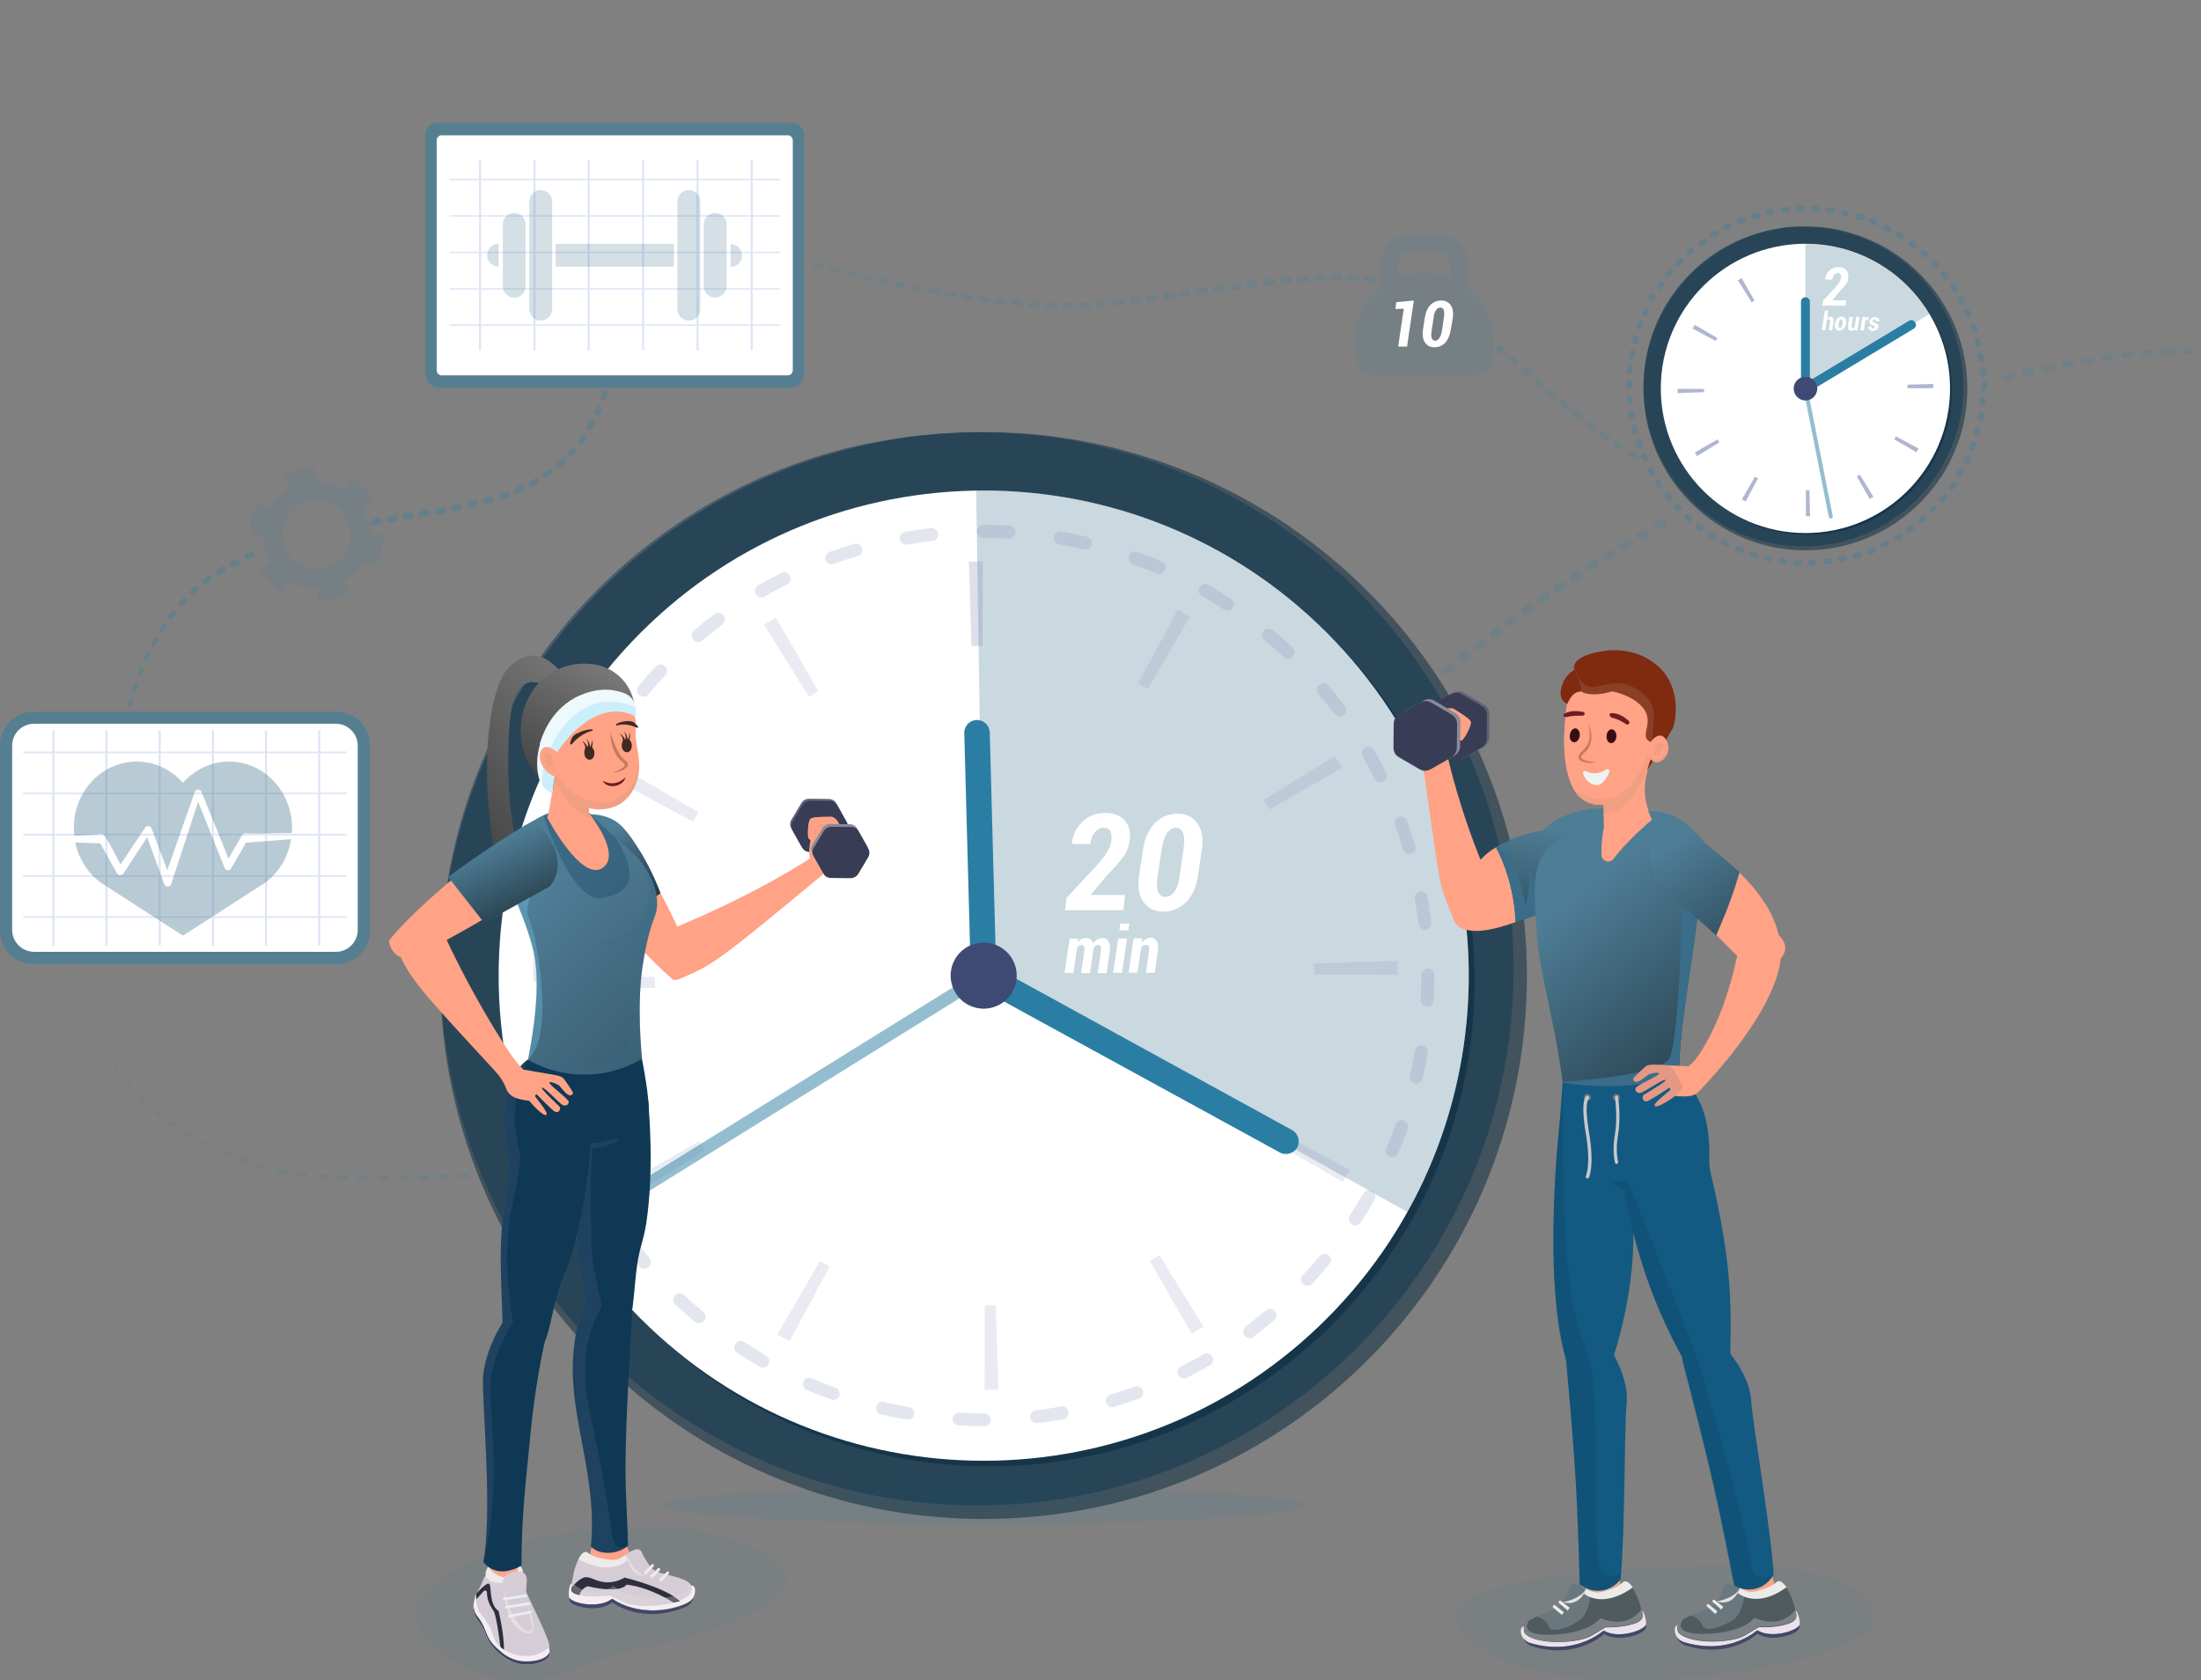 <svg width="942" height="719" fill="none" xmlns="http://www.w3.org/2000/svg"><rect width="100%" height="100%" fill="#808080" stroke="none"/><g opacity=".3" clip-path="url(#clip0_339:22)" fill="#4E7D96"><path d="M233 77l.924.308L233 77zm5.855 2.159l1.951.72.103.102-.103.103-2.054-.823s0-.102.103-.102c-.103 0-.103-.103 0 0zm6.779 2.364l1.952.72c.102 0 .102.102.102.205s-.102.103-.205.103l-1.952-.72c-.102 0-.102-.103-.102-.205 0-.103.102-.103.205-.103zm6.779 2.364l1.952.617c.205.102.205.205.205.41 0 .104-.205.207-.308.207l-1.951-.72c-.103 0-.206-.206-.103-.308 0-.206.103-.206.205-.206zm6.882 2.364l1.952.617c.205.103.205.206.205.411 0 .206-.205.206-.411.206l-1.951-.72c-.103-.103-.206-.205-.206-.411.103-.103.206-.206.411-.103zm6.882 2.262l1.952.616c.205.103.308.309.205.514-.102.206-.308.309-.513.206l-1.952-.72c-.205-.102-.308-.308-.205-.41.102-.206.308-.31.513-.206zm6.882 2.261l1.952.617a.566.566 0 01.308.514.565.565 0 01-.514.308l-1.951-.617a.564.564 0 01-.308-.514c0-.308.205-.41.513-.308zm6.78 2.159l1.951.616c.308.103.411.309.308.617-.102.309-.308.411-.616.309l-1.952-.617c-.205-.103-.411-.309-.308-.617.206-.206.411-.411.617-.308zm6.984 2.158l1.952.617c.308.103.411.411.411.72-.103.308-.411.41-.719.41l-2.055-.719c-.308-.103-.411-.41-.308-.72.103-.205.411-.41.719-.308zm6.882 2.159l1.952.617c.308.102.513.41.411.72-.103.307-.411.513-.719.41l-1.952-.617c-.308-.102-.514-.41-.411-.719.103-.411.411-.514.719-.411zm6.882 2.056l1.952.616c.308.103.513.514.411.823-.103.308-.514.514-.822.411l-1.952-.617c-.308-.103-.513-.514-.411-.822.103-.308.514-.514.822-.411zm6.985 2.055l1.951.617c.411.103.617.514.514.925-.103.411-.514.617-.924.514l-1.952-.719c-.411-.103-.616-.514-.514-.925.103-.309.514-.514.925-.412zm6.882 1.954l1.951.616c.411.103.617.514.514.925-.103.412-.514.617-.924.514l-1.952-.616c-.411-.103-.616-.514-.514-.926.103-.411.514-.616.925-.513zm6.985 1.953l1.951.513c.411.103.719.617.616 1.028-.102.412-.616.72-1.027.617l-1.951-.617c-.411-.102-.719-.616-.514-1.028 0-.411.514-.616.925-.513zm6.984 1.953l1.952.513c.411.103.719.617.616 1.028-.103.412-.616.72-1.027.617l-2.054-.514c-.411-.103-.719-.617-.617-1.028.206-.514.617-.719 1.13-.616zm6.985 1.85l1.951.514c.514.103.72.617.617 1.13-.103.514-.617.72-1.13.617l-1.952-.514c-.513-.103-.719-.616-.616-1.13.103-.412.616-.72 1.13-.617zm13.969 3.597l1.952.514c.513.103.822.617.719 1.131-.103.514-.616.822-1.13.72l-1.952-.514c-.513-.103-.821-.617-.719-1.131.103-.514.617-.822 1.13-.72zm6.985 1.748l2.054.514c.514.103.822.617.719 1.233-.102.514-.616.823-1.232.72l-2.055-.514c-.513-.103-.821-.72-.719-1.234.206-.513.719-.822 1.233-.719zm6.985 1.645l2.054.514c.514.102.924.719.822 1.233-.103.514-.719.925-1.233.822l-2.054-.514c-.514-.102-.925-.719-.719-1.233.102-.617.616-.925 1.13-.822zm7.087 1.644l2.054.411c.617.103.925.72.822 1.234-.103.617-.719.925-1.232.822l-2.055-.514c-.616-.102-.924-.719-.822-1.233.103-.514.617-.925 1.233-.72zm7.087 1.542l2.055.411c.616.103 1.027.72.822 1.337-.206.616-.72 1.027-1.336.822l-2.054-.411c-.616-.103-.925-.72-.822-1.337.103-.616.719-1.028 1.335-.822zm6.985 1.439l2.054.411c.617.103 1.028.72.925 1.337-.103.616-.719 1.028-1.335.925l-2.055-.411c-.616-.103-1.027-.72-.924-1.337.205-.719.822-1.028 1.335-.925zm7.088 1.336l2.054.412c.616.102 1.027.719.924 1.336-.102.617-.719 1.028-1.335.925l-2.054-.411c-.617-.103-1.027-.72-.925-1.336.103-.617.719-1.028 1.336-.926zm7.19 1.337l2.054.308a1.28 1.28 0 011.027 1.439 1.28 1.28 0 01-1.438 1.028l-2.054-.411c-.616-.103-1.13-.72-.925-1.439 0-.617.617-1.028 1.336-.925zm7.087 1.233l2.054.309c.719.102 1.13.719 1.028 1.439-.103.719-.719 1.13-1.438 1.028l-2.055-.309c-.719-.103-1.13-.719-1.027-1.439.103-.719.719-1.131 1.438-1.028zm7.087 1.028l2.055.308c.719.103 1.232.72 1.13 1.44-.103.719-.719 1.233-1.438 1.13l-2.055-.308c-.719-.103-1.13-.72-1.027-1.439 0-.72.616-1.131 1.335-1.131zm7.191 1.028l2.054.308c.719.103 1.233.72 1.13 1.44-.103.719-.719 1.233-1.438 1.13l-2.055-.308c-.719-.103-1.232-.72-1.129-1.439 0-.72.719-1.234 1.438-1.131zm7.087.925l2.054.206c.719.103 1.233.719 1.13 1.439-.102.719-.719 1.233-1.438 1.131l-2.054-.206c-.719-.103-1.233-.72-1.13-1.439.103-.72.719-1.234 1.438-1.131zm7.19.72l2.055.205a1.44 1.44 0 011.232 1.439c0 .72-.719 1.234-1.438 1.234l-2.054-.206a1.44 1.44 0 01-1.233-1.439 1.44 1.44 0 011.438-1.233zm7.19.616l2.055.103c.719 0 1.335.72 1.232 1.439 0 .72-.719 1.337-1.438 1.234l-2.054-.103c-.719 0-1.335-.72-1.233-1.439 0-.72.719-1.336 1.438-1.234zm7.19.412l2.055.102c.719 0 1.335.617 1.335 1.44 0 .822-.616 1.336-1.438 1.336l-2.054-.103c-.719 0-1.336-.617-1.336-1.439 0-.822.617-1.336 1.438-1.336zm7.191.102h2.054a1.36 1.36 0 011.335 1.337 1.36 1.36 0 01-1.335 1.336h-2.054a1.36 1.36 0 01-1.336-1.336c-.102-.72.514-1.337 1.336-1.337zm7.19 0l2.054-.102c.719 0 1.438.514 1.438 1.336 0 .719-.514 1.439-1.335 1.439l-2.055.103c-.719 0-1.438-.514-1.438-1.336-.102-.823.514-1.44 1.336-1.44zm7.087-.514l2.054-.205c.719-.103 1.438.514 1.541 1.233.103.72-.513 1.439-1.232 1.542l-2.055.206c-.719.103-1.438-.514-1.541-1.234-.102-.719.411-1.439 1.233-1.542zm7.19-.719l2.055-.206c.821-.102 1.438.412 1.54 1.234.103.822-.411 1.439-1.232 1.542l-2.055.205c-.719.103-1.438-.411-1.54-1.233-.103-.823.41-1.439 1.232-1.542zm7.088-.925l2.054-.309c.822-.102 1.541.412 1.643 1.234.103.822-.41 1.542-1.232 1.645l-2.055.308c-.821.103-1.438-.411-1.54-1.234-.206-.822.411-1.541 1.13-1.644zm7.19-.925l2.054-.309c.822-.102 1.541.412 1.644 1.234.102.822-.411 1.542-1.233 1.644l-2.054.309c-.822.103-1.541-.411-1.644-1.234-.103-.822.411-1.541 1.233-1.644zm7.19-1.028l2.054-.309c.822-.102 1.541.412 1.644 1.234.102.822-.411 1.542-1.233 1.645l-2.054.308c-.822.103-1.541-.411-1.644-1.234-.102-.822.411-1.541 1.233-1.644zm7.087-1.028l2.055-.309c.821-.102 1.54.412 1.643 1.234.103.822-.411 1.542-1.233 1.645l-2.054.308c-.822.103-1.541-.411-1.643-1.234-.103-.719.513-1.541 1.232-1.644zm7.19-1.028l2.055-.308c.821-.103 1.54.411 1.643 1.233.103.822-.411 1.542-1.232 1.645l-2.055.308c-.821.103-1.54-.411-1.643-1.233-.103-.72.411-1.542 1.232-1.645zm7.191-1.028l2.054-.308c.822-.103 1.541.411 1.643 1.233.103.822-.411 1.542-1.232 1.645l-2.055.308c-.821.103-1.54-.411-1.643-1.233-.103-.72.411-1.542 1.233-1.645zm7.19-.925l2.054-.308c.822-.103 1.541.411 1.643 1.233.103.822-.41 1.542-1.232 1.645l-2.054.308c-.822.103-1.541-.411-1.644-1.233-.103-.823.411-1.542 1.233-1.645zm7.19-1.028l2.054-.308c.822-.103 1.541.514 1.644 1.336.102.822-.514 1.542-1.336 1.645l-2.054.308c-.822.103-1.541-.514-1.644-1.336-.102-.823.514-1.542 1.336-1.645zm7.19-.925l2.054-.206c.822-.103 1.541.514 1.644 1.337.102.822-.514 1.541-1.336 1.644l-2.054.206c-.822.103-1.541-.514-1.643-1.336-.103-.823.41-1.542 1.335-1.645zm7.19-.822l2.054-.206c.822-.103 1.541.514 1.644 1.336.102.823-.514 1.542-1.336 1.645l-2.054.206c-.822.102-1.541-.514-1.643-1.337-.103-.822.513-1.542 1.335-1.644zm7.19-.617l2.054-.206c.822-.103 1.541.617 1.644 1.439.103.823-.616 1.542-1.438 1.645l-2.054.103c-.822.103-1.541-.617-1.644-1.439 0-.823.616-1.542 1.438-1.542zm7.293-.514l2.054-.103c.822 0 1.541.617 1.541 1.439 0 .822-.616 1.542-1.438 1.542l-2.054.103a1.662 1.662 0 01-1.644-1.439c0-.823.719-1.439 1.541-1.542zm7.293-.206h2.054c.822 0 1.541.72 1.541 1.542 0 .822-.719 1.542-1.541 1.542h-2.054c-.822 0-1.541-.72-1.541-1.542 0-.822.719-1.542 1.541-1.542zm7.293.103l2.054.103c.822 0 1.438.719 1.438 1.542 0 .822-.719 1.439-1.541 1.439l-2.054-.103c-.822 0-1.438-.72-1.438-1.542 0-.822.719-1.439 1.541-1.439zm7.292.617l2.055.205c.822.103 1.438.823 1.335 1.645-.103.822-.822 1.439-1.643 1.336l-2.055-.205c-.821-.103-1.438-.823-1.335-1.645.103-.822.822-1.439 1.643-1.336zm57.111 30.015l1.54 1.336c.617.514.617 1.336.103 1.953-.513.617-1.335.617-1.952.103l-1.54-1.336c-.617-.514-.617-1.337-.103-1.953a1.339 1.339 0 011.952-.103zm5.341 4.831l1.541 1.336c.513.514.616 1.337.102 1.953-.513.514-1.335.617-1.951.103l-1.541-1.336c-.616-.514-.616-1.336-.103-1.953.514-.514 1.438-.617 1.952-.103zm5.444 4.831l1.54 1.336c.514.514.617 1.337.103 1.954-.513.513-1.335.616-1.951.102l-1.541-1.336c-.514-.514-.616-1.336-.103-1.953.514-.617 1.335-.617 1.952-.103zm5.444 4.729l1.54 1.336c.514.514.617 1.336.103 1.85-.513.514-1.335.617-1.849.103l-1.54-1.336c-.514-.514-.617-1.337-.103-1.953.411-.412 1.232-.412 1.849 0zm5.444 4.728l1.54 1.336c.514.514.617 1.336.206 1.85-.514.514-1.335.617-1.849.206l-1.541-1.336a1.322 1.322 0 01-.205-1.851c.411-.616 1.232-.719 1.849-.205zm5.444 4.625l1.54 1.337c.514.514.617 1.336.206 1.85-.514.514-1.336.617-1.849.206l-1.644-1.337c-.616-.411-.616-1.336-.205-1.85.616-.617 1.438-.617 1.952-.206zm5.649 4.523l1.643 1.234c.617.411.617 1.233.206 1.85-.411.617-1.233.617-1.849.206l-1.643-1.234c-.617-.411-.719-1.233-.206-1.85.411-.514 1.233-.617 1.849-.206zm5.649 4.42l1.644 1.234c.616.411.719 1.233.205 1.85-.411.514-1.232.72-1.849.206l-1.643-1.234c-.616-.411-.719-1.233-.308-1.85.616-.514 1.335-.617 1.951-.206zm5.753 4.42l1.643 1.234c.514.411.719 1.233.308 1.747s-1.232.72-1.746.309l-1.643-1.234c-.617-.411-.719-1.233-.309-1.747.411-.617 1.13-.72 1.747-.309zm5.854 4.112l1.644 1.131c.513.411.719 1.13.308 1.644s-1.13.72-1.644.309l-1.746-1.131c-.513-.411-.719-1.131-.308-1.747.411-.617 1.13-.514 1.746-.206zm5.958 4.112l1.746 1.13c.514.309.719 1.131.308 1.645-.308.514-1.13.72-1.643.308l-1.746-1.13c-.514-.309-.719-1.131-.309-1.645.309-.514 1.028-.719 1.644-.308zm37.902 20.558l1.849.822c.514.206.719.72.514 1.234-.206.514-.719.719-1.233.514l-1.952-.72c-.513-.205-.719-.719-.513-1.233.205-.617.822-.823 1.335-.617zm6.677 2.672l1.951.72c.514.206.719.72.514 1.234-.206.513-.719.719-1.13.513l-1.952-.719c-.513-.206-.719-.72-.616-1.234.205-.514.719-.719 1.233-.514zm6.779 2.365l1.952.616c.513.103.719.617.616 1.131-.103.514-.616.72-1.13.617l-1.952-.617c-.513-.103-.719-.617-.616-1.131.103-.514.616-.822 1.13-.616zm6.882 2.055l1.951.514c.411.103.719.617.617 1.028-.103.411-.617.72-1.027.617l-2.055-.514c-.411-.103-.719-.617-.616-1.028.103-.514.616-.719 1.13-.617zm6.882 1.748l1.951.411c.411.103.719.514.617.925-.103.411-.514.72-.925.617l-2.054-.411c-.411-.103-.719-.514-.616-1.028.102-.514.616-.617 1.027-.514zm7.087 1.542l2.055.411c.41.103.719.514.616.925-.103.411-.514.72-.925.617l-2.054-.309c-.411-.102-.719-.514-.616-.925 0-.514.411-.822.924-.719zm7.088 1.13l2.054.309c.411.103.616.411.616.822-.102.411-.411.617-.821.617l-2.055-.206c-.411 0-.719-.411-.616-.822 0-.411.411-.72.822-.72zm7.087.926l2.054.205c.411 0 .617.309.617.72 0 .308-.308.616-.719.616l-2.055-.102c-.411 0-.616-.309-.616-.72 0-.514.308-.822.719-.719zm71.08-9.663l.924-.308-.924.308c0 .103 0 .103 0 0 0 .103 0 0 0 0z"/></g><g opacity=".3" clip-path="url(#clip1_339:22)" fill="#4E7D96"><path d="M937.85 151.372l-2.484.113c-.746 0-1.367-.455-1.367-1.138 0-.683.497-1.252 1.242-1.252l2.485-.114c.745 0 1.242.455 1.366 1.138 0 .683-.497 1.253-1.242 1.253zm-8.571.341l-2.484.114c-.746 0-1.367-.455-1.367-1.138 0-.684.497-1.253 1.242-1.253l2.485-.114c.745 0 1.366.456 1.366 1.139s-.621 1.252-1.242 1.252zm-8.695.569l-2.484.228c-.746.114-1.367-.455-1.491-1.138-.124-.684.497-1.253 1.242-1.367l2.484-.227c.746-.114 1.367.455 1.491 1.138.124.683-.497 1.253-1.242 1.366zm-8.571.797l-2.484.228c-.745.114-1.367-.455-1.491-1.138-.124-.684.497-1.253 1.242-1.367l2.485-.227c.745-.114 1.366.455 1.49 1.138 0 .683-.497 1.253-1.242 1.366zm-8.571 1.025l-2.484.342c-.745.113-1.491-.342-1.615-1.025-.124-.683.373-1.366 1.118-1.48l2.484-.342c.746-.114 1.491.342 1.615 1.025.249.797-.372 1.366-1.118 1.48zm-8.446 1.366l-2.485.456c-.745.114-1.49-.342-1.614-1.025-.125-.683.372-1.366 1.117-1.48l2.485-.342c.745-.113 1.49.342 1.615 1.025.124.569-.373 1.139-1.118 1.366zm-8.571 1.48l-2.36.456a1.622 1.622 0 01-1.739-1.025c-.124-.683.372-1.366 1.118-1.594l2.484-.455a1.622 1.622 0 011.739 1.024c.124.684-.373 1.367-1.242 1.594zm-8.323 1.594l-2.36.57c-.745.113-1.615-.228-1.739-1.025-.124-.683.249-1.48 1.118-1.594l2.485-.455c.745-.114 1.614.341 1.739 1.024 0 .683-.497 1.366-1.243 1.48zm-8.446 1.936l-2.36.569c-.746.228-1.615-.228-1.864-1.025-.248-.683.249-1.48 1.118-1.707l2.36-.57c.746-.227 1.615.228 1.739 1.025.249.797-.248 1.48-.993 1.708zm-8.323 2.049l-2.36.569c-.745.228-1.614-.227-1.863-.91-.248-.684.249-1.48.994-1.708l2.36-.569c.745-.228 1.615.227 1.863.91.249.683-.248 1.48-.994 1.708zm-32.917 9.678l-2.36.797c-.869.227-1.739-.114-1.987-.911-.249-.797.124-1.594.994-1.822l2.36-.797c.869-.227 1.739.114 1.987.911.249.683-.124 1.594-.994 1.822zm-8.074 2.732l-2.36.797c-.869.342-1.739-.114-2.111-.797-.373-.797.124-1.594.869-1.935l2.36-.797c.87-.342 1.739.114 2.112.797s0 1.708-.87 1.935zm-8.074 2.96l-2.235.797c-.87.342-1.739 0-2.112-.797s0-1.594.869-1.935l2.36-.797c.87-.342 1.74.114 2.112.797.249.797-.124 1.594-.994 1.935zm-7.949 3.074l-2.236.911c-.87.342-1.739 0-2.112-.797-.372-.797 0-1.594.87-1.935l2.236-.911c.869-.342 1.739 0 2.111.797.249.683-.124 1.594-.869 1.935zm-7.95 3.074l-2.236.911c-.869.342-1.739 0-2.112-.797-.372-.797 0-1.594.87-1.935l2.236-.911c.869-.342 1.739 0 2.111.797.249.797-.124 1.594-.869 1.935zm-7.95 3.302l-2.236.911c-.869.342-1.739 0-2.111-.683-.373-.797 0-1.594.745-1.935l2.236-.911c.869-.342 1.739 0 2.111.683.497.683.125 1.594-.745 1.935zm-7.825 3.302l-2.236 1.025c-.87.341-1.739 0-2.236-.683-.373-.797 0-1.594.745-2.05l2.236-1.024c.87-.342 1.739 0 2.236.683.497.797.124 1.707-.745 2.049zm-7.702 3.53l-2.236 1.024c-.869.342-1.739.114-2.235-.683-.497-.797-.125-1.594.745-2.049l2.236-1.025c.869-.342 1.739-.114 2.236.683.372.683 0 1.594-.746 2.05zm-7.825 3.529l-2.236 1.025c-.87.341-1.863.113-2.236-.684-.373-.796-.124-1.707.745-2.049l2.236-1.025c.87-.341 1.863-.113 2.236.684.497.797.124 1.707-.745 2.049zm-7.577 3.643l-2.236 1.025c-.87.341-1.863.114-2.236-.683-.373-.797-.124-1.708.745-2.05l2.236-1.024c.869-.342 1.863-.114 2.236.683.372.683 0 1.708-.745 2.049zm-7.702 3.757l-2.111 1.139c-.746.455-1.864.114-2.236-.569-.497-.683-.124-1.708.621-2.05l2.236-1.138c.869-.456 1.863-.114 2.236.569.372.683.124 1.594-.746 2.049zm-7.577 3.871l-2.111 1.139c-.746.455-1.864.114-2.236-.569-.497-.683-.125-1.708.621-2.05l2.111-1.138c.746-.456 1.864-.114 2.236.569.373.683.249 1.594-.621 2.049zm-29.687 16.168l-2.112 1.252c-.745.455-1.863.228-2.36-.456-.497-.683-.248-1.707.497-2.163l2.112-1.252c.745-.456 1.863-.228 2.36.455.621.797.372 1.708-.497 2.164zm-7.329 4.326l-2.112 1.252c-.745.456-1.863.228-2.36-.455-.496-.683-.248-1.708.497-2.163l2.112-1.253c.745-.455 1.863-.227 2.36.456.621.683.373 1.594-.497 2.163zm-7.204 4.326l-2.112 1.253c-.745.455-1.863.341-2.36-.456-.497-.797-.373-1.707.497-2.163l2.111-1.252c.746-.456 1.864-.228 2.36.455.497.683.249 1.708-.496 2.163zm-7.205 4.441l-1.987 1.252c-.746.456-1.863.342-2.36-.455-.497-.797-.373-1.708.497-2.164l2.111-1.252c.745-.455 1.863-.341 2.36.455.497.797.249 1.594-.621 2.164zm-7.08 4.44l-1.988 1.252c-.745.456-1.863.342-2.484-.341s-.373-1.708.373-2.277l1.987-1.253c.746-.455 1.863-.341 2.36.342.746.797.497 1.821-.248 2.277zm-7.08 4.554l-1.988 1.366c-.745.57-1.863.342-2.484-.341s-.373-1.708.373-2.277l1.987-1.367c.745-.569 1.863-.341 2.484.342.621.797.373 1.822-.372 2.277zm-7.081 4.668l-1.987 1.366c-.745.57-1.863.342-2.484-.341s-.373-1.708.372-2.277l1.988-1.367c.745-.569 1.863-.341 2.484.342.621.797.497 1.708-.373 2.277zm-6.831 4.668l-1.988 1.366a1.785 1.785 0 01-2.484-.341c-.621-.683-.497-1.708.372-2.277l1.988-1.366c.745-.57 1.863-.342 2.484.341.497.797.373 1.822-.372 2.277zm-6.956 4.896l-1.988 1.366a1.787 1.787 0 01-2.484-.341c-.621-.797-.497-1.708.372-2.278l1.988-1.366a1.786 1.786 0 012.484.342c.497.683.373 1.708-.372 2.277zm-6.832 4.782l-1.988 1.366c-.745.569-1.863.455-2.484-.228s-.497-1.708.248-2.277l1.988-1.366c.745-.569 1.863-.456 2.484.228.621.683.497 1.707-.248 2.277zm-6.708 5.009l-1.863 1.48c-.745.57-1.863.456-2.484-.227-.622-.684-.497-1.708.248-2.278l1.987-1.48c.746-.569 1.864-.455 2.485.228.497.683.372 1.708-.373 2.277zm-6.708 5.01l-1.863 1.48c-.745.569-1.863.455-2.484-.228s-.497-1.708.248-2.277l1.864-1.48c.745-.569 1.863-.456 2.484.228.621.683.497 1.707-.249 2.277zm-6.707 5.123l-1.863 1.48c-.746.569-1.864.456-2.609-.228-.745-.683-.497-1.707.249-2.39l1.863-1.481c.745-.569 1.863-.455 2.484.228.745.683.621 1.708-.124 2.391zm-6.584 5.124l-1.863 1.48c-.745.569-1.863.569-2.608-.114-.621-.683-.621-1.708.124-2.391l1.863-1.48a2.05 2.05 0 012.609.114c.745.683.621 1.821-.125 2.391zm-25.464 21.404l-1.739 1.594a1.916 1.916 0 01-2.608 0c-.745-.683-.745-1.708 0-2.391l1.739-1.594a1.916 1.916 0 012.608 0c.746.683.746 1.708 0 2.391zm-6.21 5.579l-1.739 1.594a1.917 1.917 0 01-2.609 0c-.745-.683-.745-1.708 0-2.391l1.739-1.594a1.917 1.917 0 012.609 0c.745.683.745 1.708 0 2.391zm-6.087 5.579l-1.739 1.593a1.914 1.914 0 01-2.608 0c-.746-.683-.746-1.707 0-2.39l1.739-1.594a1.916 1.916 0 012.608 0c.745.683.745 1.707 0 2.391zm-5.962 5.692l-1.739 1.594c-.746.683-1.863.683-2.609.114-.745-.683-.745-1.708-.124-2.391l1.739-1.708c.745-.683 1.863-.683 2.609-.114.745.797.869 1.822.124 2.505zm-5.962 5.807l-1.615 1.707a2.05 2.05 0 01-2.609.114c-.745-.683-.745-1.707-.124-2.391l1.615-1.707c.745-.683 1.863-.683 2.608-.114.746.569.87 1.708.125 2.391zm-5.714 5.92l-1.615 1.708c-.621.683-1.863.797-2.609.114-.745-.57-.869-1.708-.124-2.391l1.615-1.708c.621-.683 1.863-.797 2.608-.114.621.569.746 1.708.125 2.391zm-5.714 5.921l-1.615 1.707c-.621.683-1.863.797-2.609.228-.745-.569-.869-1.708-.248-2.391l1.615-1.708c.621-.683 1.863-.797 2.608-.227.746.683.87 1.707.249 2.391zm-5.59 6.148l-1.615 1.707c-.621.683-1.739.797-2.608.228-.746-.569-.87-1.594-.249-2.391l1.615-1.822c.621-.683 1.739-.796 2.609-.227.745.683.869 1.708.248 2.505zm-5.465 6.148l-1.491 1.821c-.621.683-1.739.797-2.484.228-.746-.569-.87-1.594-.249-2.277l1.491-1.822c.621-.683 1.739-.797 2.484-.227.745.455.87 1.48.249 2.277zm-5.217 6.262l-1.491 1.821c-.621.683-1.739.911-2.484.342-.746-.569-.994-1.594-.373-2.277l1.491-1.822c.621-.683 1.739-.911 2.484-.341.745.455.994 1.48.373 2.277zm-5.093 6.375l-1.491 1.822c-.621.683-1.739.911-2.484.342-.745-.57-.994-1.594-.373-2.278l1.491-1.821a1.786 1.786 0 012.484-.342c.745.456.87 1.48.373 2.277zm-4.969 6.49l-1.366 1.822c-.497.797-1.615.91-2.485.455-.869-.455-.993-1.48-.496-2.277l1.366-1.936c.497-.796 1.615-.91 2.484-.455.87.456.994 1.594.497 2.391zm-4.844 6.49l-1.367 1.935c-.497.797-1.614 1.025-2.484.455-.869-.569-1.118-1.48-.497-2.277l1.367-1.935c.496-.797 1.614-1.025 2.484-.455.869.569 1.118 1.593.497 2.277zm-4.472 6.717l-1.242 1.936c-.497.797-1.615 1.024-2.36.569-.87-.456-1.118-1.48-.621-2.163l1.242-1.936c.497-.797 1.615-1.025 2.484-.569.745.455.994 1.48.497 2.163zm-4.348 6.945l-1.118 1.936c-.496.797-1.49 1.024-2.36.683-.869-.342-1.118-1.367-.745-2.164l1.242-2.049c.497-.797 1.491-1.025 2.36-.683.87.455 1.118 1.48.621 2.277zm-3.974 6.945l-1.118 2.049c-.373.797-1.491 1.139-2.36.684-.87-.342-1.243-1.367-.746-2.164l1.118-2.049c.373-.797 1.491-1.139 2.36-.683.87.341 1.242 1.366.746 2.163zm-3.975 7.173l-1.242 1.935c-.497.797-1.615 1.025-2.361.57-.869-.456-1.117-1.48-.621-2.164l1.243-1.935c.496-.797 1.614-1.025 2.36-.569.745.455 1.118 1.366.621 2.163zm-4.845 6.717l-1.49 1.822c-.621.683-1.615.797-2.485.341-.745-.569-.869-1.48-.372-2.277l1.49-1.821c.621-.683 1.615-.797 2.485-.342.745.569.993 1.594.372 2.277zm-5.589 6.376l-1.739 1.708c-.621.683-1.739.683-2.485.114-.745-.57-.745-1.594-.124-2.277l1.615-1.594c.621-.683 1.739-.684 2.484-.114.87.455.87 1.48.249 2.163zm-6.087 5.693l-1.863 1.594c-.745.569-1.739.569-2.484-.114-.622-.683-.621-1.594.124-2.277l1.739-1.48c.745-.57 1.739-.57 2.484.113.745.57.621 1.594 0 2.164zm-6.583 5.351l-1.988 1.48c-.745.569-1.863.455-2.36-.228-.621-.683-.497-1.708.249-2.163l1.863-1.366c.745-.57 1.863-.456 2.36.227.497.684.621 1.481-.124 2.05zm-6.956 5.009l-1.988 1.367c-.745.455-1.863.341-2.36-.342-.497-.683-.373-1.708.373-2.163l1.987-1.367c.746-.455 1.863-.341 2.36.342.497.569.373 1.594-.372 2.163zm-7.205 4.554l-2.111 1.253c-.746.455-1.864.228-2.361-.456-.496-.683-.248-1.707.497-2.163l2.112-1.252c.745-.456 1.863-.228 2.36.455.497.683.248 1.594-.497 2.163zm-7.453 4.213l-2.111 1.139c-.746.455-1.864.227-2.36-.57-.497-.683-.249-1.708.621-2.163l2.111-1.139c.746-.455 1.864-.227 2.36.57.497.797.249 1.708-.621 2.163zm-7.577 3.871l-2.236 1.025c-.869.455-1.863.114-2.236-.683-.372-.797-.124-1.708.746-2.05l2.111-1.024c.87-.456 1.864-.114 2.236.569.497.911.249 1.821-.621 2.163zm-7.701 3.757l-2.236 1.025c-.87.341-1.863.114-2.236-.683-.373-.797-.124-1.708.745-2.05l2.236-1.024c.87-.342 1.863-.114 2.236.683a1.54 1.54 0 01-.745 2.049zm-7.95 3.416l-2.236.911c-.869.341-1.863 0-2.236-.797-.372-.797 0-1.708.87-2.05l2.236-.911c.869-.341 1.863 0 2.236.797.372.797 0 1.708-.87 2.05zm-7.95 3.301l-2.236.911c-.869.342-1.863 0-2.111-.797-.373-.797 0-1.707.869-1.935l2.236-.911c.87-.342 1.863 0 2.112.797.372.683 0 1.594-.87 1.935zm-8.074 3.075l-2.36.797c-.869.341-1.739-.114-2.111-.797-.373-.797.124-1.594.869-1.936l2.236-.797c.87-.341 1.863.114 2.112.797.621.683.124 1.594-.746 1.936zm-8.074 2.846l-2.36.797c-.869.341-1.739-.114-2.111-.911-.373-.797.124-1.594.993-1.935l2.36-.797c.87-.342 1.739.113 2.112.91s-.124 1.594-.994 1.936zm-8.198 2.732l-2.36.797c-.869.228-1.739-.114-2.112-.911-.248-.797.125-1.594.994-1.935l2.36-.797c.87-.228 1.739.114 2.112.911s-.124 1.594-.994 1.935zm-8.198 2.505l-2.36.683c-.87.228-1.739-.114-1.988-.911-.248-.797.125-1.594.994-1.821l2.36-.683c.87-.228 1.739.113 1.988.91.248.797-.125 1.594-.994 1.822zm-8.322 2.505l-2.36.683c-.87.228-1.74-.228-1.988-1.025-.248-.797.249-1.594 1.118-1.821l2.36-.683c.87-.228 1.739.227 1.988 1.024.248.683-.249 1.594-1.118 1.822zm-8.323 2.277l-2.36.683c-.869.228-1.739-.228-1.987-1.025-.249-.797.248-1.594 1.118-1.821l2.36-.683c.869-.228 1.739.227 1.987 1.024.249.797-.248 1.594-1.118 1.822zm-8.322 2.163l-2.36.569c-.87.228-1.739-.227-1.988-1.024-.248-.797.249-1.594 1.118-1.822l2.36-.569c.87-.228 1.739.228 1.988 1.025.248.797-.249 1.707-1.118 1.821zm-8.323 2.163l-2.36.57c-.869.227-1.739-.228-1.987-1.025-.249-.797.248-1.594 1.118-1.822l2.36-.569c.869-.228 1.739.228 1.987 1.025.249.797-.372 1.594-1.118 1.821zm-8.446 1.936l-2.36.569c-.87.228-1.739-.228-1.864-1.025-.124-.797.249-1.593 1.118-1.707l2.36-.57c.87-.227 1.739.228 1.864 1.025.248.683-.249 1.48-1.118 1.708zm-8.447 1.935l-2.36.57c-.869.227-1.739-.342-1.863-1.025-.249-.797.372-1.48 1.118-1.708l2.36-.569c.869-.228 1.739.341 1.863 1.025.248.683-.248 1.48-1.118 1.707zm-8.447 1.708l-2.484.456c-.869.113-1.615-.342-1.863-1.025-.124-.797.373-1.48 1.118-1.708l2.36-.455c.87-.228 1.615.341 1.863 1.024.373.797-.248 1.48-.994 1.708zm-8.57 1.708l-2.485.455c-.869.114-1.614-.341-1.739-1.024-.124-.797.373-1.48 1.118-1.594l2.36-.456c.87-.113 1.615.342 1.864 1.025.248.683-.249 1.366-1.118 1.594zm-8.447 1.594l-2.484.455c-.746.114-1.615-.341-1.739-1.024-.124-.683.372-1.48 1.118-1.594l2.484-.456c.869-.114 1.615.342 1.739 1.025.124.683-.373 1.366-1.118 1.594zm-8.571 1.48l-2.484.455c-.745.114-1.615-.341-1.739-1.024-.124-.683.373-1.366 1.118-1.594l2.484-.456c.745-.113 1.615.342 1.739 1.025.249.683-.248 1.48-1.118 1.594zm-8.571 1.366l-2.484.342c-.745.114-1.491-.342-1.615-1.025-.124-.683.373-1.366 1.118-1.48l2.485-.455a1.622 1.622 0 011.739 1.024c.124.797-.373 1.48-1.243 1.594zm-8.57 1.367l-2.485.341c-.745.114-1.49-.341-1.615-1.025-.124-.683.373-1.366 1.118-1.48l2.485-.341c.745-.114 1.49.341 1.614 1.024.249.684-.248 1.367-1.117 1.481zm-8.571 1.252l-2.485.341c-.745.114-1.49-.341-1.614-1.024-.125-.683.372-1.366 1.118-1.48l2.484-.342c.745-.114 1.49.342 1.615 1.025.248.797-.373 1.366-1.118 1.48zm-8.571 1.252l-2.484.342c-.746.114-1.491-.342-1.491-1.025-.124-.683.373-1.366 1.118-1.366l2.484-.342c.746-.113 1.491.342 1.615 1.025 0 .569-.497 1.252-1.242 1.366zm-8.571 1.139l-2.484.341c-.746.114-1.367-.341-1.491-1.024-.124-.683.373-1.253 1.118-1.367l2.484-.341c.746-.114 1.367.341 1.491 1.025.124.683-.373 1.252-1.118 1.366zm-8.695 1.025l-2.484.341c-.746.114-1.367-.341-1.491-1.025-.124-.683.373-1.252 1.118-1.366l2.484-.341c.746-.114 1.367.341 1.491 1.024.124.683-.373 1.253-1.118 1.367zm-8.571.91l-2.484.228c-.745.114-1.367-.342-1.367-1.025-.124-.683.373-1.252 1.118-1.252l2.485-.228c.745-.114 1.366.342 1.49 1.025 0 .683-.497 1.252-1.242 1.252zm-8.571.911l-2.484.228c-.745.114-1.366-.342-1.366-1.025-.125-.683.372-1.252 1.118-1.252l2.484-.228c.745-.114 1.366.342 1.366 1.025 0 .683-.497 1.252-1.118 1.252zm-8.695.911l-2.484.228c-.621.114-1.242-.342-1.366-1.025-.125-.569.372-1.139 1.118-1.252l2.484-.228c.621-.114 1.242.341 1.366 1.025.124.569-.372 1.138-1.118 1.252zm-8.695.683l-2.484.228c-.621 0-1.242-.342-1.366-1.025 0-.569.372-1.138 1.117-1.252l2.485-.228c.621-.114 1.242.342 1.366 1.025.124.683-.372 1.252-1.118 1.252zm-8.571.683l-2.484.228c-.621 0-1.242-.342-1.242-1.025 0-.569.373-1.138 1.118-1.138l2.484-.228c.621 0 1.242.342 1.242 1.025 0 .569-.497 1.138-1.118 1.138zm-26.085 1.594l-2.484.114c-.621 0-1.118-.455-1.118-.911 0-.569.497-1.024.994-1.024l2.484-.114c.621 0 1.118.341 1.118.91.124.57-.373 1.025-.994 1.025zm-8.571.456l-2.484.114c-.621 0-1.118-.456-1.118-.911 0-.57.497-1.025.994-1.025l2.484-.114c.621 0 1.118.456 1.118.911s-.497.911-.994 1.025zm-8.695.227l-2.484.114c-.621 0-1.118-.455-1.118-.911 0-.569.497-1.024.994-1.024l2.484-.114c.621 0 1.118.455 1.118.911 0 .455-.497 1.024-.994 1.024zm-8.695.228h-2.484c-.621 0-.994-.455-.994-.911 0-.569.497-.911.994-.911h2.484c.621 0 .994.456 1.118.911.124.456-.621.911-1.118.911zm-8.695 0h-2.484c-.497 0-.994-.455-.994-.911 0-.455.497-.911.994-.911h2.484c.621 0 .994.456.994.911 0 .456-.497.911-.994.911zm-8.695 0h-2.484c-.497 0-.994-.455-.994-.911 0-.455.497-.911.994-.911h2.484c.497 0 .994.456.994.911 0 .456-.497.911-.994.911zm-8.695-.342l-2.484-.113c-.497 0-.994-.456-.87-.911 0-.456.497-.911.994-.797l2.484.114c.497 0 .994.455.87.91-.124.456-.497.911-.994.797zm-8.695-.341l-2.484-.114c-.497 0-.87-.455-.87-.911 0-.455.497-.797.994-.797l2.484.114c.497 0 .87.456.87.911s-.497.797-.994.797zm-8.695-.797l-2.484-.228c-.497 0-.87-.455-.746-.911 0-.455.497-.797.994-.683l2.484.228c.497 0 .87.455.746.911 0 .455-.497.797-.994.683zm-8.695-1.139l-2.484-.455c-.497-.114-.746-.455-.621-.911.124-.455.496-.683.993-.569l2.36.455c.497.114.746.456.622.911.124.456-.373.683-.87.569zm-8.447-2.049l-2.36-.797c-.372-.114-.621-.569-.497-.911.125-.341.622-.569.994-.455l2.36.797c.373.114.621.569.497.911-.124.455-.621.683-.994.455zm-8.198-2.846l-2.236-.911c-.372-.114-.621-.569-.372-.911.124-.342.621-.569.993-.342l2.236.797c.373.114.621.57.373.911-.124.456-.497.683-.994.456zm-7.95-3.188l-2.235-1.025c-.373-.114-.497-.569-.373-.911.124-.341.621-.455.994-.341l2.235.911c.373.113.497.569.373.91-.124.342-.62.683-.994.456zm-7.701-3.53l-2.236-1.138c-.372-.114-.497-.57-.248-.797.124-.342.62-.456.87-.228l2.11 1.025c.374.114.498.569.25.797 0 .455-.498.569-.746.341zm-7.577-3.984l-2.112-1.253c-.248-.114-.372-.569-.248-.797.124-.228.621-.341.87-.228l2.111 1.253c.248.114.373.569.248.797-.124.228-.62.341-.869.228zm-7.205-4.555l-1.987-1.366c-.248-.228-.248-.455-.124-.683.248-.228.497-.228.745-.114l1.988 1.366c.248.228.372.57.124.797-.249.228-.497.228-.746 0zm-6.831-5.009l-1.864-1.48c-.248-.228-.248-.456 0-.683.249-.228.497-.228.746 0l1.863 1.48c.248.227.248.455 0 .683-.124.228-.497.228-.745 0zm-6.211-5.465l-1.74-1.708a.673.673 0 010-.683.855.855 0 01.746 0l1.74 1.594c.248.228.123.455 0 .683-.25.342-.622.342-.746.114zm-5.838-5.921l-1.49-1.821c-.125-.228-.125-.456.123-.569.249-.114.497-.114.621.113l1.491 1.708c.124.228.124.456-.124.569-.124.228-.497.114-.621 0zm-5.217-6.375l-1.367-1.936c-.124-.114-.124-.341.125-.455.124-.114.372-.114.496.114l1.367 1.821c.124.114.124.456-.124.57-.249.113-.373-.001-.497-.114zm-4.596-6.718l-1.242-1.935c-.124-.114 0-.342.124-.456.124-.113.373 0 .497.114l1.242 1.936c.124.114 0 .341-.124.455-.125.114-.497 0-.497-.114zm-4.223-7.059l-1.118-2.049c-.125-.114 0-.341.124-.341.124-.114.372 0 .372.113l1.118 2.05c.125.114 0 .341-.124.341 0 .114-.248 0-.373-.114zm-3.603-7.286l-.993-2.05c0-.113 0-.227.124-.341.124 0 .248 0 .372.114l.994 2.049c0 .114 0 .228-.124.342-.124.113-.248.113-.373-.114zm-3.106-7.401l-.869-2.163c0-.114 0-.228.125-.228.124 0 .248 0 .248.114l.87 2.164c0 .113 0 .227-.125.227-.124.114-.248 0-.248-.114zm-2.856-7.514l-.745-2.163c0-.114 0-.228.124-.228s.248 0 .248.114l.746 2.163c0 .114 0 .228-.125.228-.124 0-.124 0-.248-.114zm-2.36-7.628l-.621-2.163c0-.114 0-.114.124-.114s.124 0 .124.114l.621 2.163c0 .114 0 .114-.124.114 0 0-.124 0-.124-.114zm-2.112-7.742l-.497-2.163s0-.114.125-.114c0 0 .124 0 .124.114l.62 2.163c-.123 0-.247.114-.372 0 .125.114 0 .114 0 0zm-1.739-7.742l-.497-2.277.497 2.277zm-1.615-8.084L24 391.147l.248 1.138z"/></g><path d="M773.856 240.859c0-.57.57-1.426 1.14-1.426h1.141c.57 0 1.426.571 1.426 1.141 0 .57-.57 1.426-1.141 1.426h-1.426c-.57 0-1.14-.57-1.14-1.141zM770.148 242h-1.426c-.57 0-1.141-.57-1.141-1.426 0-.57.571-1.141 1.426-1.141h1.141c.571 0 1.141.571 1.141 1.426 0 .571-.57 1.141-1.141 1.141zm10.267-1.426c0-.57.285-1.426 1.141-1.426.285 0 .855 0 1.14-.285.571 0 1.426.285 1.426 1.141 0 .57-.285 1.426-1.141 1.426-.57 0-.855 0-1.425.285-.571 0-1.141-.571-1.141-1.141zm-16.826.856c-.57 0-.856 0-1.426-.286-.57 0-1.141-.855-1.141-1.425 0-.571.856-1.141 1.426-1.141.285 0 .856 0 1.141.285.57 0 1.141.856 1.141 1.426 0 .855-.286 1.141-1.141 1.141zm23.1-1.711c-.285-.571.285-1.426 1.141-1.426.285 0 .855-.286 1.14-.286.571-.285 1.426.286 1.426.856.285.57-.285 1.426-.855 1.426-.285 0-.856.285-1.141.285h-.285c-.856 0-1.141-.285-1.426-.855zm-29.659.57c-.286 0-.856-.285-1.141-.285-.57-.285-1.141-.856-.856-1.426.286-.571.856-1.141 1.426-.856.285 0 .856.285 1.141.285.57.286 1.141.856.856 1.426 0 .571-.571 1.141-1.426.856.285.285 0 .285 0 0zm35.933-1.996c-.285-.571.285-1.426.856-1.712.285 0 .855-.285 1.14-.285.571-.285 1.426.285 1.711.856.286.57-.285 1.426-.855 1.711-.285 0-.856.285-1.141.285h-.285c-.856 0-1.141-.285-1.426-.855zm-42.207.57c-.286 0-.856-.285-1.141-.285-.571-.285-1.141-.856-.856-1.711.285-.571.856-1.141 1.711-.856.286 0 .856.285 1.141.285.57.285 1.141.856.856 1.711-.286.571-.571.856-1.141.856h-.57zm48.481-2.567c-.285-.57 0-1.426.856-1.711.285-.285.855-.285 1.14-.57.571-.285 1.426 0 1.711.855.286.571 0 1.426-.57 1.711-.285.286-.855.286-1.141.571h-.57c-.856 0-1.426-.571-1.426-.856zm-54.756.285c-.285-.285-.855-.285-1.14-.57-.571-.285-.856-1.141-.571-1.711.286-.57 1.141-.856 1.711-.57.286.285.856.285 1.141.57.571.285.856 1.141.856 1.711-.285.57-.571.856-1.141.856-.57 0-.57-.286-.856-.286zm60.46-2.851c-.285-.571 0-1.426.57-1.711.285-.286.856-.286 1.141-.571.57-.285 1.426 0 1.711.571.285.57 0 1.425-.57 1.711-.286.285-.856.285-1.141.57h-.571c-.285.285-.855 0-1.14-.57zm-66.448.285c-.286-.285-.856-.285-1.141-.571-.571-.285-.856-1.14-.571-1.711.286-.57 1.141-.855 1.712-.57.285.285.855.285 1.14.57.571.286.856 1.141.571 1.711-.285.571-.571.571-1.141.571h-.57zm72.151-3.137c-.285-.571-.285-1.426.571-1.711.285-.286.855-.571 1.141-.571.57-.285 1.425-.285 1.711.285.285.571.285 1.426-.286 1.712-.285.285-.855.57-1.14.57-.285 0-.571.285-.571.285-.57 0-1.14-.285-1.426-.57zm-77.855 0c-.285-.285-.856-.571-1.141-.571-.57-.285-.855-1.14-.285-1.711.285-.57 1.141-.855 1.711-.285.285.285.856.57 1.141.57.57.286.855 1.141.285 1.712-.285.285-.57.57-1.141.57 0-.285-.285-.285-.57-.285zm83.274-3.422c-.285-.571-.285-1.426.285-1.712.285-.285.571-.57 1.141-.855.57-.285 1.426-.285 1.711.285.285.57.285 1.426-.285 1.711-.285.285-.571.571-1.141.856-.285.285-.57.285-.855.285 0 0-.571-.285-.856-.57zm-88.693-.286c-.285-.285-.57-.57-1.14-.855-.571-.571-.571-1.141-.286-1.711.571-.571 1.141-.571 1.712-.285.285.285.57.57 1.14.855.571.285.571 1.141.285 1.711-.285.285-.57.571-1.14.571 0 0-.285-.286-.571-.286zm93.826-3.707c-.57-.57-.285-1.426.285-1.711l.856-.856c.57-.57 1.426-.285 1.711 0 .571.571.285 1.426 0 1.711l-.855.856c-.286.285-.571.285-.856.285-.285.285-.856 0-1.141-.285zm-98.959-.57l-.856-.856c-.57-.57-.57-1.426 0-1.711.571-.57 1.426-.57 1.712 0l.855.855c.571.571.571 1.141 0 1.712-.285.285-.57.57-.855.57-.286 0-.571-.285-.856-.57zm103.807-3.708c-.57-.57-.57-1.426 0-1.711l.856-.855c.57-.571 1.426-.571 1.711 0 .57.57.57 1.425 0 1.711l-.855.855c-.286.285-.571.285-.856.285-.285 0-.57 0-.856-.285zm-108.37-.57l-.855-.856c-.571-.57-.571-1.426 0-1.711.57-.57 1.425-.57 1.711 0 .285 0 .57.285.855.571.571.57.571 1.425 0 1.711-.285.285-.57.285-.855.285-.286.285-.571.285-.856 0zm112.933-3.993c-.57-.57-.57-1.141-.285-1.711l.856-.855c.57-.571 1.141-.571 1.711-.286.57.571.57 1.141.285 1.711-.285.286-.57.571-.855 1.141-.286.285-.571.571-.856.571-.57-.286-.856-.571-.856-.571zm-117.211-.855c-.285-.286-.57-.571-.855-1.141-.571-.57-.285-1.426.285-1.711.57-.571 1.426-.285 1.711.285l.856.856c.57.57.285 1.425-.286 1.711-.285.285-.57.285-.855.285-.285 0-.856 0-.856-.285zm121.204-4.278c-.57-.285-.856-1.141-.285-1.711.285-.285.57-.571.855-1.141.286-.57 1.141-.856 1.711-.285.571.285.856 1.141.286 1.711-.286.285-.571.856-.856 1.141-.285.285-.57.57-1.141.57-.285 0-.57-.285-.57-.285zm-125.196-1.141c-.285-.285-.571-.855-.856-1.141-.285-.57-.285-1.426.285-1.711.571-.285 1.426-.285 1.711.285.286.286.571.571.571 1.141.285.571.285 1.426-.285 1.711-.286.286-.571.286-.856.286l-.57-.571zm128.618-4.278c-.57-.285-.855-1.14-.57-1.711.285-.285.285-.855.57-1.14.285-.571 1.141-.856 1.711-.571.571.285.856 1.141.571 1.711-.285.285-.571.856-.571 1.141-.285.285-.57.57-1.14.57-.286.286-.286 0-.571 0zm-132.041-1.14c-.285-.286-.285-.856-.57-1.141-.285-.57 0-1.426.57-1.711.571-.285 1.426 0 1.712.57.285.285.285.856.57 1.141.285.57 0 1.426-.57 1.711-.286 0-.286.285-.571.285-.57-.285-.855-.57-1.141-.855zm135.178-4.563c-.57-.286-.855-1.141-.57-1.711.285-.286.285-.856.57-1.141.285-.571 1.141-.856 1.711-.571.571.286.856 1.141.571 1.712-.285.285-.285.855-.571 1.14-.285.571-.57.856-1.14.856-.286 0-.571 0-.571-.285zm-138.315-1.426c-.285-.285-.285-.856-.57-1.141-.285-.57 0-1.426.57-1.711.571-.285 1.426 0 1.712.57.285.285.285.856.57 1.141.285.57 0 1.426-.57 1.711h-.571c-.285.285-.855 0-1.141-.57zm140.882-4.278c-.57-.285-1.141-.856-.856-1.711.286-.285.286-.856.571-1.141.285-.57.855-1.141 1.711-.855.57.285 1.141.855.855 1.711-.285.285-.285.855-.57 1.14-.285.571-.57.856-1.141.856h-.57zm-143.163-1.711c-.285-.285-.285-.856-.57-1.141-.286-.57 0-1.426.855-1.711.571-.285 1.426 0 1.711.856 0 .285.285.855.285 1.14.286.571 0 1.426-.855 1.711h-.57c-.286 0-.856-.285-.856-.855zm145.159-4.563c-.57-.285-1.141-.856-.855-1.711 0-.285.285-.856.285-1.141.285-.57.855-1.141 1.426-.856.57.286 1.141.856.855 1.426 0 .286-.285.856-.285 1.141-.285.571-.57.856-1.141.856 0 .285 0 .285-.285.285zm-147.155-1.711c0-.285-.286-.856-.286-1.141-.285-.57.286-1.426.856-1.426.57-.285 1.426.285 1.426.856 0 .285.285.855.285 1.14.285.571-.285 1.426-.855 1.426h-.286c-.57.286-1.14-.285-1.14-.855zm148.866-4.563c-.57 0-1.14-.856-1.14-1.426 0-.285.285-.856.285-1.141 0-.57.855-1.141 1.426-1.141.57 0 1.14.856 1.14 1.426 0 .571-.285.856-.285 1.426-.285.571-.57.856-1.426.856zm-150.292-1.711c0-.571 0-.856-.285-1.426 0-.571.285-1.426 1.14-1.426.571 0 1.426.285 1.426 1.141 0 .285 0 .855.285 1.14 0 .571-.285 1.426-1.14 1.426h-.286c-.57.285-1.14-.285-1.14-.855zm151.148-4.563c-.57 0-1.141-.571-1.141-1.426v-1.141c0-.57.571-1.141 1.426-1.141.57 0 1.141.571 1.141 1.426v1.426c0 .285-.571.856-1.426.856zm-152.004-1.997v-1.425c0-.571.571-1.426 1.141-1.426.57 0 1.426.57 1.426 1.14v1.141c0 .57-.571 1.426-1.141 1.426-.855.285-1.426-.285-1.426-.856zm152.574-4.277c-.57 0-1.14-.571-1.14-1.426v-1.426c0-.571.57-1.426 1.425-1.426.571 0 1.426.57 1.426 1.426v1.426c-.57.855-1.14 1.426-1.711 1.426zM696 165.285v-1.711c0-.57.57-1.141 1.426-1.141.57 0 1.141.571 1.141 1.426v1.426c0 .571-.571 1.426-1.141 1.426-.856 0-1.426-.57-1.426-1.426zm151.433-5.418v-1.141c0-.57.571-1.426 1.141-1.426.57 0 1.426.57 1.426 1.141v1.426c0 .57-.57 1.426-1.141 1.426-.855-.286-1.426-.856-1.426-1.426zm-150.007 0c-.856 0-1.141-.571-1.141-1.426v-1.426c0-.571.571-1.141 1.426-1.141.57 0 1.141.57 1.141 1.426v1.141c0 .855-.571 1.426-1.426 1.426zm149.152-6.274c0-.286 0-.856-.285-1.141 0-.571.285-1.426 1.14-1.426.571 0 1.426.285 1.426 1.141 0 .57.285.855.285 1.426 0 .57-.285 1.426-1.14 1.426h-.285c-.286-.286-.856-.856-1.141-1.426zm-148.297 0c-.57 0-1.14-.856-1.14-1.426 0-.571.285-.856.285-1.426 0-.571.855-1.141 1.426-1.141.57 0 1.141.856 1.141 1.426 0 .285-.286.855-.286 1.141-.285.855-.855 1.426-1.426 1.426zm147.156-6.274c0-.286-.285-.856-.285-1.141-.285-.571.285-1.426.855-1.426.571-.285 1.426.285 1.712.855 0 .286.285.856.285 1.141.285.571-.285 1.426-.856 1.426h-.285c-.856.285-1.426-.285-1.426-.855zm-146.015 0c-.57-.286-1.141-.856-.855-1.712 0-.285.285-.855.285-1.14.285-.571.855-1.141 1.711-.856.57.285 1.141.856.856 1.711 0 .285-.286.856-.286 1.141-.285.57-.57.856-1.14.856h-.571zm144.304-5.989c0-.286-.285-.856-.285-1.141-.285-.57 0-1.426.855-1.711.571-.285 1.426 0 1.711.855.286.286.286.856.286 1.141.285.57 0 1.426-.856 1.711h-.285c-.856 0-1.426-.285-1.426-.855zm-142.593-.286c-.57-.285-1.14-.855-.855-1.711.285-.285.285-.855.57-1.14.285-.571.856-1.141 1.711-.856.571.285 1.141.856.856 1.711 0 .285-.285.856-.571 1.141-.285.57-.57.855-1.14.855h-.571zm140.311-5.703c-.285-.285-.285-.856-.57-1.141-.285-.57 0-1.426.57-1.711.571-.285 1.426 0 1.712.57.285.285.285.856.57 1.141.285.57 0 1.426-.57 1.711h-.571c-.57.285-.855 0-1.141-.57zm-138.029-.285c-.571-.286-.856-1.141-.571-1.712.286-.285.286-.855.571-1.14.285-.571 1.141-.856 1.711-.571.57.286.855 1.141.57 1.711-.285.286-.285.856-.57 1.141-.285.571-.57.856-1.141.856-.285-.285-.285-.285-.57-.285zm135.178-5.419c-.286-.285-.286-.856-.571-1.141-.285-.57 0-1.426.571-1.711.57-.285 1.426 0 1.711.571.285.285.285.855.57 1.14.285.571 0 1.426-.57 1.711-.285 0-.285.286-.571.286-.285 0-.855-.286-1.14-.856zm-132.326-.57c-.571-.286-.856-1.141-.571-1.711.285-.286.571-.856.571-1.141.285-.571 1.14-.856 1.711-.571.57.286.855 1.141.57 1.712-.285.285-.285.855-.57 1.14-.285.285-.571.571-1.141.571-.285.285-.285.285-.57 0zm129.189-4.848c-.286-.286-.571-.571-.571-1.141-.285-.571-.285-1.426.285-1.711.571-.286 1.426-.286 1.711.285.286.285.571.855.856 1.141.285.57.285 1.426-.285 1.711-.285 0-.571.285-.571.285-.855 0-1.14 0-1.425-.57zm-125.767-.571c-.57-.285-.856-1.141-.285-1.711.285-.285.57-.856.855-1.141.285-.57 1.141-.855 1.711-.285.571.285.856 1.141.286 1.711-.286.285-.571.571-.856 1.141-.285.285-.57.57-1.141.57-.285 0-.57 0-.57-.285zm122.059-4.563l-.855-.855c-.571-.571-.286-1.426.285-1.711.57-.571 1.426-.286 1.711.285.285.285.57.57.855 1.14.571.571.286 1.426-.285 1.712-.285.285-.57.285-.855.285l-.856-.856zm-118.352-.57c-.57-.571-.855-1.426-.285-1.996.285-.286.57-.571.856-1.141.57-.571 1.14-.571 1.711-.285.57.57.57 1.14.285 1.711l-.856.855c-.285.285-.57.571-1.14.571-.286.57-.571.285-.571.285zm114.36-4.278l-.856-.856c-.57-.57-.57-1.425 0-1.711.57-.57 1.426-.57 1.711 0l.856.856c.57.57.57 1.426 0 1.711-.286.285-.571.285-.856.285-.285.285-.855 0-.855-.285zm-110.367-.57c-.57-.571-.57-1.426 0-1.711.285-.571.57-.856.855-1.141.571-.571 1.426-.571 1.997 0 .57.57.57 1.426 0 1.711l-.856.855c-.285.286-.57.571-1.141.571-.285 0-.57-.285-.855-.285zm105.804-3.708l-.856-.855c-.57-.571-.57-1.141 0-1.711.57-.571 1.141-.571 1.711 0 .285 0 .571.285.856.57.57.57.57 1.426 0 1.711-.285.285-.571.285-.856.285-.285.285-.57.285-.855 0zm-101.241-.855c-.285-.571-.285-1.426.285-1.997l.856-.855c.57-.571 1.426-.285 1.711.285.57.57.285 1.426-.285 1.711 0 .285-.286.571-.571.856-.285.285-.57.285-.855.285-.571 0-.856 0-1.141-.285zm96.392-3.137c-.285-.286-.57-.571-1.14-.856-.571-.285-.571-1.141-.285-1.711.285-.57 1.14-.57 1.711-.285.285.285.57.57 1.14.855.571.571.571 1.141.286 1.711-.286.286-.571.571-1.141.571 0 0-.285-.285-.571-.285zm-91.259-1.141c-.285-.57-.285-1.426.285-1.711.286-.285.571-.571 1.141-.856.57-.285 1.426-.285 1.711.285.285.571.285 1.426-.285 1.712-.285.285-.57.57-1.141.855-.285.285-.57.285-.855.285-.285 0-.856-.285-.856-.57zm86.126-2.567c-.285-.285-.57-.57-1.141-.57-.57-.285-.855-1.141-.285-1.711.285-.856 1.141-.856 1.711-.57.285.285.856.57 1.141.57.57.285.856 1.141.285 1.711-.285.285-.57.57-1.141.57-.285.285-.57 0-.57 0zm-80.992-1.14c-.286-.571-.286-1.426.285-1.712.285-.285.855-.57 1.14-.57.571-.285 1.426-.285 1.712.57.285.57.285 1.426-.571 1.712-.285.285-.855.57-1.141.57-.285 0-.57.285-.57.285-.285-.285-.57-.285-.855-.855zm75.574-1.997c-.286-.285-.856-.285-1.141-.57-.571-.285-.856-1.14-.571-1.711.286-.57 1.141-.856 1.712-.57.285.285.855.285 1.14.57.571.285.856 1.14.571 1.71-.285.571-.571.571-1.141.571h-.57zm-70.156-1.14c-.285-.57 0-1.426.57-1.712.286-.285.856-.285 1.141-.57.571-.285 1.426 0 1.711.57.285.57 0 1.426-.57 1.712-.285.285-.856.285-1.141.57h-.57c-.285 0-.856-.285-1.141-.57zm64.167-1.712c-.285-.285-.856-.285-1.141-.57-.57-.285-.856-1.14-.856-1.711.286-.57 1.141-.856 1.712-.57.57.285 1.14.285 1.425.57.571.285.856 1.14.571 1.711 0 .57-.571.856-1.141.856 0 0-.285-.286-.57-.286zm-58.178-1.14c-.285-.57 0-1.426.57-1.712.285-.285.856-.285 1.141-.57.57-.285 1.426 0 1.711.856.285.57 0 1.426-.855 1.71-.286.286-.856.286-1.141.571h-.571c-.285 0-.855-.285-.855-.855zm52.474-.856c-.285 0-.856-.285-1.141-.285-.57-.285-1.14-.856-.855-1.711.285-.57.855-1.141 1.711-.856.285 0 .855.285 1.141.285.57.286 1.14.856.855 1.712-.285.57-.57.855-1.141.855h-.57zm-46.485-1.426c-.285-.57.285-1.426.855-1.711.286 0 .856-.285 1.141-.285.856 0 1.426.285 1.711 1.14.285.571-.285 1.426-.855 1.712-.286 0-.856.285-1.141.285h-.285c-.856 0-1.426-.57-1.426-1.14zm40.211-.285c-.285 0-.856-.285-1.141-.285-.57-.285-1.141-.856-.855-1.426.285-.57.855-1.14 1.426-.856.285 0 .855.285 1.14.285.571.286 1.141.856.856 1.426 0 .57-.571.856-1.141.856h-.285zm-33.937-1.426c-.285-.57.285-1.426.855-1.426.571 0 .856-.285 1.141-.285.571 0 1.426.285 1.426 1.14 0 .571-.285 1.427-1.141 1.427-.285 0-.855.285-1.14.285h-.286c-.285 0-.855-.57-.855-1.141zm27.663.285c-.285 0-.856 0-1.141-.285-.57 0-1.141-.856-1.141-1.426s.856-1.14 1.426-1.14c.571 0 .856 0 1.426.285.571 0 1.141.855 1.141 1.425-.285.57-.856 1.141-1.711 1.141.285 0 .285 0 0 0zm-21.389-1.426c0-.57.285-1.426 1.141-1.426.57 0 .855 0 1.426-.285.57 0 1.426.57 1.426 1.14 0 .571-.571 1.427-1.141 1.427-.285 0-.856 0-1.141.285h-.285c-.856 0-1.426-.57-1.426-1.14zm15.115.57h-1.141c-.57 0-1.141-.57-1.141-1.425 0-.57.571-1.141 1.426-1.141h1.426c.285 0 .856.856.856 1.426 0 .855-.571 1.14-1.426 1.14.285 0 .285 0 0 0zm-8.841-1.14c0-.57.57-1.426 1.141-1.426h1.426c.57 0 1.426.57 1.426 1.14 0 .571-.571 1.427-1.141 1.427h-1.141c-1.141 0-1.711-.57-1.711-1.141z" fill="#4E7D96" opacity=".5"/><g opacity=".5" clip-path="url(#clip2_339:22)" fill="#4E7D96"><path d="M53.2 363.4l-.2-1 .2 1zm-.9-5.9l-.2-2c0-.1 0-.1.1-.2.1 0 .1 0 .2.1l.2 2c0 .1 0 .1-.1.1-.2.1-.2.1-.2 0zm-.8-7l-.2-2c0-.1.1-.3.2-.3s.3.1.3.2l.1 2c0 .1-.1.2-.2.2 0 .1-.1 0-.2-.1zm-.4-7l-.1-2c0-.2.1-.3.3-.3.2 0 .3.1.3.3v2c0 .2-.1.3-.3.3 0 0-.2-.1-.2-.3zm-.1-7v-2c0-.2.2-.4.4-.4s.4.2.4.4l-.1 2c0 .2-.2.4-.4.4-.1 0-.3-.2-.3-.4zm.2-7l.1-2c0-.3.3-.5.5-.5.3 0 .5.3.5.5l-.1 2c0 .3-.3.5-.5.4-.4.1-.6-.2-.5-.4zm.4-7l.2-2c0-.3.3-.6.7-.5.4.1.6.3.5.7l-.2 2c0 .3-.3.5-.6.5-.4-.1-.6-.4-.6-.7zm.8-7l.3-2c.1-.4.4-.6.8-.6.4.1.6.4.6.8l-.3 2c-.1.4-.4.6-.8.5-.4 0-.7-.4-.6-.7zm2.5-13.9l.5-2c.1-.4.6-.7 1-.6.4.1.7.6.6 1l-.5 2c-.1.4-.6.7-1 .6-.4-.1-.7-.5-.6-1zm1.9-6.8l.6-1.9c.1-.5.6-.7 1.1-.6.5.1.7.6.6 1.1l-.6 1.9c-.1.5-.6.7-1.1.6-.5-.2-.8-.6-.6-1.1zm2.2-6.7l.7-1.9c.2-.5.7-.7 1.2-.5.5.2.7.7.5 1.2l-.7 1.8c-.2.5-.7.7-1.2.5-.5-.1-.7-.6-.5-1.1zm2.6-6.6l.8-1.8c.2-.5.8-.7 1.3-.5.5.2.7.8.5 1.3l-.8 1.8c-.2.5-.8.7-1.3.5-.5-.2-.7-.8-.5-1.3zm3.1-6.3l1-1.8c.3-.5.9-.7 1.4-.4.5.3.7.9.4 1.4l-1 1.7c-.3.5-.9.7-1.4.4-.5-.2-.7-.8-.4-1.3zm3.5-6.2l1.1-1.7c.3-.5 1-.7 1.5-.3.5.3.7 1 .3 1.5l-1.1 1.6c-.3.5-1 .6-1.5.3-.5-.2-.6-.9-.3-1.4zm4-5.8l1.2-1.6c.4-.5 1.1-.6 1.6-.2.5.4.6 1.1.2 1.6l-1.2 1.6c-.4.5-1.1.6-1.6.2-.5-.5-.6-1.2-.2-1.6zm4.4-5.6l1.4-1.5c.4-.5 1.2-.5 1.7-.1s.5 1.2.1 1.7l-1.3 1.4c-.4.5-1.2.5-1.7.1-.6-.4-.6-1.1-.2-1.6zm5-5.1l1.5-1.4c.5-.5 1.3-.4 1.8.1s.4 1.3-.1 1.8l-1.5 1.3c-.5.5-1.3.4-1.7-.1-.6-.5-.5-1.2 0-1.7zm5.4-4.6l1.6-1.2c.6-.4 1.4-.3 1.8.2.4.6.3 1.4-.2 1.8l-1.6 1.2c-.6.4-1.4.3-1.8-.3-.5-.5-.4-1.3.2-1.7zm5.8-4.2l1.7-1.1c.6-.4 1.4-.2 1.8.4.4.6.2 1.4-.4 1.8l-1.7 1c-.6.4-1.4.2-1.8-.4-.4-.5-.2-1.3.4-1.7zm6.1-3.5l1.8-.9c.6-.3 1.4-.1 1.8.6.3.6.1 1.4-.6 1.8l-1.8.9c-.6.3-1.4.1-1.8-.6-.3-.7 0-1.5.6-1.8zm6.5-3.1l1.9-.8c.7-.3 1.5.1 1.7.7.3.7-.1 1.5-.7 1.7l-1.8.7c-.7.3-1.5-.1-1.7-.7-.4-.5-.1-1.3.6-1.6zm54.2-15.1l2-.4c.8-.2 1.6.4 1.7 1.2.2.8-.4 1.6-1.2 1.7l-2 .4c-.8.1-1.6-.4-1.7-1.2-.1-.8.4-1.5 1.2-1.7zm6.9-1.3l2-.4c.8-.1 1.6.4 1.7 1.2.1.8-.4 1.6-1.2 1.7l-2 .3c-.8.1-1.6-.4-1.7-1.2-.2-.7.4-1.4 1.2-1.6zm6.9-1.2l2-.3c.8-.1 1.6.4 1.7 1.2.1.8-.4 1.6-1.2 1.7l-2 .3c-.8.1-1.6-.4-1.7-1.2-.2-.7.4-1.5 1.2-1.7zm6.9-1.1l2-.3c.8-.1 1.6.4 1.7 1.2.1.8-.4 1.6-1.2 1.7l-2 .3c-.8.1-1.6-.4-1.7-1.2-.1-.8.4-1.6 1.2-1.7zm6.9-1.2l2-.3c.8-.1 1.5.4 1.7 1.2.1.8-.4 1.5-1.2 1.7l-2 .4c-.8.1-1.6-.4-1.7-1.2-.1-.9.4-1.7 1.2-1.8zm6.9-1.3l2-.4c.8-.2 1.5.4 1.7 1.1.2.8-.4 1.5-1.1 1.7l-2 .4c-.8.2-1.5-.3-1.7-1.1-.2-.7.3-1.5 1.1-1.7zm6.8-1.4l1.9-.4c.8-.2 1.5.3 1.7 1.1.2.8-.3 1.5-1.1 1.7l-2 .5c-.8.2-1.5-.3-1.7-1.1 0-.8.4-1.6 1.2-1.8zm6.8-1.6l1.9-.5c.7-.2 1.5.2 1.7 1 .2.7-.2 1.5-1 1.7l-1.9.5c-.7.2-1.5-.2-1.7-1-.2-.7.2-1.5 1-1.7zm6.6-2l1.9-.6c.7-.2 1.5.1 1.8.9.2.7-.1 1.5-.9 1.7l-1.9.7c-.7.2-1.5-.1-1.8-.9-.3-.8.2-1.5.9-1.8zm6.5-2.3l1.8-.8c.7-.3 1.5 0 1.8.7.3.7 0 1.5-.7 1.8l-1.9.8c-.7.3-1.5 0-1.8-.7-.3-.7.1-1.5.8-1.8zm6.2-2.9l1.7-.9c.7-.4 1.5-.1 1.8.5.4.7.1 1.5-.5 1.8l-1.8 1c-.7.4-1.5.1-1.8-.5-.3-.7-.1-1.6.6-1.9zm5.9-3.5l1.6-1.1c.6-.4 1.4-.3 1.8.3.4.6.3 1.4-.3 1.8l-1.7 1.2c-.6.4-1.4.3-1.9-.3-.3-.7-.1-1.5.5-1.9zm5.5-4.2l1.5-1.3c.5-.5 1.4-.4 1.9.1s.4 1.4-.1 1.8l-1.5 1.4c-.5.5-1.4.4-1.9-.1s-.5-1.4.1-1.9zm4.9-4.8l1.3-1.5c.5-.5 1.3-.6 1.8-.1s.6 1.3.1 1.8l-1.3 1.5c-.5.5-1.3.6-1.8.1-.6-.4-.6-1.2-.1-1.8zm4.3-5.3l1.1-1.6c.4-.6 1.2-.7 1.8-.3.6.4.7 1.2.3 1.8l-1.2 1.7c-.4.6-1.2.7-1.8.3-.5-.5-.6-1.3-.2-1.9zm3.7-5.8l1-1.7c.3-.6 1.1-.8 1.7-.5.6.3.8 1.1.5 1.7l-1 1.8c-.3.6-1.1.8-1.7.5-.6-.4-.9-1.1-.5-1.8 0 .1 0 .1 0 0zm3.2-6.1l.8-1.8c.3-.6 1-.9 1.6-.6.6.3.9 1 .6 1.6l-.8 1.9c-.3.6-1 .9-1.6.6-.6-.3-.9-1-.6-1.7zm2.7-6.4l.7-1.9c.2-.6.9-.9 1.5-.7.6.2.9.9.7 1.4l-.7 1.9c-.2.6-.9.9-1.5.7-.6-.1-.9-.7-.7-1.4 0 .1 0 .1 0 0zm4.2-13.2l.5-1.9c.1-.5.7-.9 1.2-.7.5.1.9.7.7 1.2l-.5 2c-.1.6-.7.9-1.2.8-.5-.3-.9-.8-.7-1.4zm1.6-6.8l.5-2c.1-.5.7-.8 1.2-.7.5.1.8.6.7 1.2l-.5 1.9c-.1.5-.7.9-1.2.7-.5-.2-.9-.6-.7-1.1zm2-6.8l.7-1.9c.2-.5.7-.7 1.2-.5.5.2.7.7.5 1.2l-.7 1.9c-.2.5-.7.7-1.2.6-.5-.1-.7-.8-.5-1.3zm2.7-6.6l.9-1.8c.2-.4.7-.6 1.2-.4.4.2.6.7.4 1.1l-.9 1.8c-.2.4-.7.6-1.2.4-.4-.1-.6-.6-.4-1.1zm3.5-6.2l1.1-1.7c.2-.4.7-.5 1.1-.2.4.2.5.7.2 1.1l-1 1.7c-.2.4-.7.5-1.1.3-.5-.3-.6-.8-.3-1.2zm4-5.8l1.3-1.6c.3-.3.7-.4 1.1-.1.3.3.4.7.1 1l-1.2 1.6c-.3.3-.7.4-1.1.1-.4-.3-.4-.7-.2-1zm4.7-5.4l1.4-1.4c.3-.3.7-.3.9 0 .3.3.3.7 0 .9l-1.4 1.4c-.3.3-.7.3-1 0-.2-.1-.2-.6.1-.9 0 .1 0 0 0 0zm5.2-4.8l1.6-1.3c.2-.2.6-.2.8.1.2.2.2.6-.1.8l-1.5 1.3c-.3.2-.6.2-.9-.1-.2-.1-.2-.5.1-.8 0 .1 0 .1 0 0zm5.7-4.1l1.7-1.1c.2-.1.5-.1.7.2.1.2.1.5-.1.7l-1.7 1.1c-.2.2-.6.1-.7-.1-.2-.4-.1-.7.1-.8zm6.2-3.5l1.8-.8c.2-.1.4 0 .5.2.1.2 0 .4-.2.5l-1.8.9c-.2.1-.5 0-.6-.2-.1-.3 0-.5.3-.6-.1 0-.1 0 0 0zm6.5-2.7l1.9-.6c.2 0 .3 0 .4.2 0 .2 0 .3-.2.4l-1.9.6c-.2.1-.4 0-.4-.2-.1-.1 0-.3.2-.4zm6.9-1.5l2-.2c.1 0 .2.1.2.2s-.1.2-.2.2l-2 .2c-.1 0-.3-.1-.3-.2.1-.1.1-.2.3-.2zm7-.1l2 .3c.1 0 .1.1.1.1 0 .1-.1.1-.1.1l-2-.2c-.1 0-.1-.1-.1-.2l.1-.1zm6.9 1.9l.9.4-.9-.4z"/></g><g clip-path="url(#clip3_339:22)"><g opacity=".2" fill="#4E7D96"><path d="M135.9 257.409l-.2-11.6c2.9 0 5.8-.8 8.3-2.3l5.8 10c-4.2 2.5-9 3.9-13.9 3.9zm-14.7-3.7c-4.2-2.4-7.8-5.9-10.3-10.1l9.9-6c1.5 2.5 3.6 4.6 6.2 6l-5.8 10.1zm39.3-11l-10.1-5.6c1.4-2.5 2.1-5.4 2.1-8.3h11.6c0 4.9-1.3 9.7-3.6 13.9zm-42.1-13.8h-11.6c0-5 1.3-9.8 3.6-14.1l10.1 5.6c-1.4 2.6-2.1 5.5-2.1 8.5zm31.7-8.8c-1.5-2.5-3.6-4.6-6.2-6l5.8-10c4.2 2.4 7.8 5.9 10.3 10.1l-9.9 5.9zm-23.2-6.1l-5.8-10c4.2-2.4 9-3.8 13.9-3.8l.2 11.6c-2.9 0-5.8.8-8.3 2.2z"/><path d="M135.4 206.01c-12.6 0-22.9 10.2-22.9 22.9s10.2 22.9 22.9 22.9 22.9-10.2 22.9-22.9-10.2-22.9-22.9-22.9zm0 37.4c-8 0-14.6-6.5-14.6-14.6s6.5-14.6 14.6-14.6c8 0 14.6 6.5 14.6 14.6s-6.5 14.6-14.6 14.6z"/></g><path opacity=".5" d="M339.1 52.61h-152c-2.8 0-5 2.2-5 5v102.399c0 3.3 2.6 5.9 5.9 5.9h150.2c3.2 0 5.9-2.7 5.9-5.9v-102.4c-.1-2.8-2.3-5-5-5z" fill="#2B7EA3"/><path d="M339.3 158.41c0 1.2-.9 2.2-2 2.2H188.9c-1.1 0-2-1-2-2.2v-98.3c0-1.2.9-2.2 2-2.2h148.4c1.1 0 2 1 2 2.2v98.3z" fill="#fff"/><path d="M205.9 68.51h-.9v81.4h.9v-81.4zm23.3 0h-.9v81.4h.9v-81.4zm23.2 0h-.9v81.4h.9v-81.4zm23.3 0h-.9v81.4h.9v-81.4zm23.3 0h-.9v81.4h.9v-81.4zm23.2 0h-.9v81.4h.9v-81.4z" fill="#DFE5F7"/><path d="M333.8 76.51H192.4v.6h141.4v-.6zm0 15.6H192.4v.6h141.4v-.6zm0 15.599H192.4v.6h141.4v-.6zm0 15.601H192.4v.6h141.4v-.6zm0 15.5H192.4v.6h141.4v-.6z" fill="#DFE5F7"/><g opacity=".4"><path opacity=".6" d="M220.1 127.41c-2.7 0-4.9-2.201-4.9-4.901v-26.5c0-2.7 2.2-4.9 4.9-4.9s4.9 2.2 4.9 4.9v26.401c0 2.8-2.2 5-4.9 5zm11.3 9.799c-2.7 0-4.9-2.2-4.9-4.9v-46.1c0-2.7 2.2-4.9 4.9-4.9s4.9 2.2 4.9 4.9v46.1c0 2.7-2.2 4.9-4.9 4.9zm-18-32.9c-2.7 0-4.9 2.2-4.9 4.9s2.2 4.9 4.9 4.9v-9.8zm92.7-13.199c2.7 0 4.9 2.2 4.9 4.9v26.4c0 2.7-2.2 4.9-4.9 4.9s-4.9-2.2-4.9-4.9v-26.4c0-2.7 2.2-4.9 4.9-4.9zm-11.3-9.8c2.7 0 4.9 2.2 4.9 4.9v46.099c0 2.7-2.2 4.9-4.9 4.9s-4.9-2.2-4.9-4.9v-46.1c0-2.7 2.2-4.9 4.9-4.9zm-6.392 32.846v-9.8h-50.6v9.8h50.6zm24.292.053c2.7 0 4.9-2.2 4.9-4.9s-2.2-4.9-4.9-4.9v9.8z" fill="#4E7D96"/></g><path opacity=".2" d="M421 652.01c75.994 0 137.6-3.493 137.6-7.8 0-4.308-61.606-7.8-137.6-7.8s-137.6 3.492-137.6 7.8c0 4.307 61.606 7.8 137.6 7.8z" fill="#4E7D96"/><path opacity=".5" d="M653.5 417.51c0 102.2-65.9 189-157.6 220.2-23.5 8-48.7 12.3-75 12.3-26.2 0-51.4-4.3-74.9-12.3-91.6-31.2-157.6-118-157.6-220.2v-1.5c.7-106.4 72.8-195.9 170.8-222.8 5.1-1.4 10.2-2.6 15.4-3.7 3.5-.7 7-1.3 10.5-1.9.7-.1 1.3-.2 2-.3.4-.1.9-.1 1.3-.2s.9-.1 1.3-.2.7-.1 1.1-.1c.4-.1.9-.1 1.3-.2l2.7-.3c.4 0 .9-.1 1.3-.1 2.4-.3 4.8-.5 7.2-.7.6 0 1.3-.1 2-.1 1.9-.1 3.8-.2 5.8-.3 1.9-.1 3.7-.1 5.6-.2h4.3c4.6 0 9.1.1 13.6.4 1.7.1 3.4.2 5 .3 1.7.1 3.4.3 5.1.5 1.1.1 2.1.2 3.1.3 2 .2 4.1.5 6.1.8 4 .6 7.9 1.2 11.8 2 5.7 1.1 11.3 2.4 16.9 4 98.5 27 170.9 117.2 170.9 224.3z" fill="#04273A"/><path opacity=".5" d="M647.8 414.61c0 107.1-73.3 197-172.4 222.4-18.3 4.7-37.5 7.2-57.3 7.2-19.6 0-38.6-2.501-56.7-7.101-98.9-25.1-172.2-114.499-172.9-221.099v-1.4c0-105.6 71.3-194.6 168.5-221.4 5.7-1.6 11.4-2.9 17.3-4h.2c2.9-.6 5.8-1.1 8.7-1.5 1.3-.2 2.7-.4 4-.6.5-.1.9-.1 1.3-.2.8-.1 1.6-.2 2.5-.3.4-.1.9-.1 1.3-.1l2.7-.3c.4 0 .9-.1 1.3-.1 2.4-.2 4.8-.4 7.3-.6.6 0 1.3-.1 1.9-.1 1.9-.1 3.8-.2 5.8-.3 1.8-.1 3.6-.1 5.5-.1h2.9c4.9 0 9.7.2 14.5.5 1.4.1 2.8.2 4.3.3 2.2.2 4.4.4 6.6.7.9.1 1.9.2 2.8.3 1 .1 2.1.3 3.1.4 4.2.6 8.4 1.3 12.5 2.2 5.5 1.1 10.9 2.4 16.3 3.9 96.8 26.9 168 115.8 168 221.3z" fill="#0F3854"/><path opacity=".5" d="M423.5 627.509c114.654 0 207.6-92.945 207.6-207.6 0-114.654-92.946-207.6-207.6-207.6s-207.6 92.946-207.6 207.6c0 114.655 92.946 207.6 207.6 207.6z" fill="#04273A"/><path d="M567.804 564.311c81.072-81.072 81.072-212.516 0-293.588-81.072-81.072-212.516-81.072-293.588 0-81.072 81.072-81.072 212.516 0 293.588 81.072 81.072 212.516 81.072 293.588 0z" fill="#fff"/><path opacity=".3" d="M417.8 210.01l3.2 207.5 181.3 101.1c16.7-29.9 26.3-64.4 26.3-101.1 0-114.6-92.9-207.6-207.6-207.6-1.1 0-2.1 0-3.2.1z" fill="#4E7D96"/><path d="M432 224.909c-3.7-.2-7.3-.3-11.2-.3-1.5 0-2.7 1.2-2.7 2.8 0 1.5 1.3 2.8 2.8 2.8 3.6 0 7.2.1 10.9.3 1.5 0 2.7-1.1 2.8-2.6.1-1.6-1-2.9-2.6-3zm-30.5 3.5c-.2-1.5-1.6-2.6-3.1-2.4-3.7.4-7.4 1-11.1 1.6-1.5.3-2.5 1.7-2.2 3.2.2 1.3 1.4 2.3 2.7 2.3h.5c3.6-.6 7.1-1.2 10.8-1.6 1.5-.2 2.6-1.6 2.4-3.1zm63.8 1.3c-3.6-.8-7.3-1.6-11-2.2-1.5-.3-2.9.7-3.2 2.2-.3 1.5.7 2.9 2.2 3.2 3.6.6 7.1 1.4 10.7 2.2.2 0 .4.1.6.1 1.3 0 2.4-.9 2.7-2.1.4-1.5-.5-3-2-3.4zm-96.3 4.9c-.4-1.5-2-2.3-3.4-1.9-3.6 1.1-7.1 2.3-10.6 3.5-1.4.5-2.2 2.1-1.7 3.5.4 1.1 1.5 1.8 2.6 1.8.3 0 .6 0 .9-.2 3.4-1.2 6.9-2.4 10.3-3.4 1.5-.3 2.3-1.9 1.9-3.3zm128.2 5.7c-3.4-1.5-6.9-2.9-10.4-4.1-1.5-.5-3 .2-3.5 1.7-.5 1.4.2 3 1.6 3.5 3.4 1.2 6.8 2.6 10.1 4 .4.2.7.2 1.1.2 1.1 0 2.1-.6 2.5-1.7.7-1.4 0-3-1.4-3.6zm-159.2 6.1c-.7-1.4-2.4-1.9-3.7-1.2-3.3 1.7-6.6 3.5-9.8 5.3-1.3.8-1.8 2.5-1 3.8.5.9 1.4 1.4 2.4 1.4.5 0 1-.1 1.4-.4 3.1-1.8 6.3-3.5 9.6-5.2 1.3-.7 1.8-2.4 1.1-3.7zm188.8 9.801c-3.1-2.1-6.3-4.001-9.6-5.901-1.3-.8-3-.3-3.8 1-.8 1.3-.3 3 1 3.8 3.1 1.8 6.2 3.7 9.3 5.7.5.3 1 .5 1.5.5.9 0 1.8-.4 2.3-1.2.9-1.3.6-2.999-.7-3.899zm-217.1 7.199c-.9-1.2-2.6-1.5-3.9-.6-3 2.2-5.9 4.6-8.8 7-1.2 1-1.3 2.701-.3 3.901.5.6 1.3 1 2.1 1 .6 0 1.3-.201 1.8-.601 2.8-2.3 5.6-4.6 8.5-6.8 1.2-1 1.5-2.7.6-3.9zm243.5 13.7c-2.7-2.6-5.5-4.999-8.4-7.399-1.2-1-2.9-.801-3.9.299-1 1.2-.8 2.9.3 3.9 2.8 2.3 5.5 4.7 8.1 7.2.5.5 1.2.7 1.9.7s1.5-.3 2-.9c1.2-1.1 1.1-2.8 0-3.8zm-268.6 8c-1.1-1-2.9-.999-3.9.101-2.6 2.7-5 5.499-7.4 8.399-1 1.2-.8 2.9.3 3.9.5.4 1.2.6 1.8.6.8 0 1.6-.3 2.1-1 2.3-2.8 4.8-5.5 7.3-8.1 1-1.1.9-2.9-.2-3.9zm290.9 17c-2.2-3-4.6-5.9-7-8.8-1-1.2-2.7-1.3-3.9-.3-1.2 1-1.3 2.7-.3 3.9 2.3 2.8 4.6 5.6 6.8 8.5.5.7 1.4 1.1 2.2 1.1.6 0 1.2-.2 1.7-.6 1.2-.8 1.5-2.6.5-3.8zm-311.8 8.601c-1.3-.8-3-.501-3.8.799-2.1 3.1-4 6.3-5.9 9.6-.8 1.3-.3 3 1 3.8.4.2.9.4 1.4.4.9 0 1.9-.5 2.4-1.4 1.8-3.1 3.7-6.2 5.7-9.3.8-1.3.5-2.999-.8-3.899zm329.6 20c-1.7-3.3-3.5-6.601-5.3-9.901-.8-1.3-2.5-1.8-3.8-1-1.3.8-1.8 2.5-1 3.8 1.8 3.1 3.5 6.301 5.2 9.601.5 1 1.5 1.5 2.5 1.5.4 0 .8-.101 1.2-.301 1.3-.7 1.8-2.399 1.2-3.699zm-345.8 9c-1.4-.6-3-.001-3.6 1.399-1.5 3.4-2.9 6.9-4.1 10.4-.5 1.4.2 3 1.7 3.5.3.1.6.201.9.201 1.1 0 2.2-.701 2.6-1.801 1.2-3.4 2.6-6.8 4-10.1.6-1.4-.1-2.999-1.5-3.599zm358.2 22.199c-1.1-3.6-2.3-7.099-3.5-10.699-.5-1.4-2.1-2.201-3.5-1.601-1.4.5-2.2 2.101-1.6 3.601 1.2 3.4 2.4 6.799 3.4 10.299.4 1.2 1.5 2 2.6 2 .3 0 .5 0 .8-.1 1.4-.5 2.3-2.1 1.8-3.5zm-369.1 9.1c-1.5-.3-3 .6-3.3 2.1-.9 3.6-1.6 7.3-2.2 11-.3 1.5.7 2.9 2.2 3.2h.5c1.3 0 2.5-.9 2.7-2.3.6-3.6 1.4-7.1 2.2-10.7.3-1.5-.6-3-2.1-3.3zm375.9 23.8c-.4-3.7-1-7.399-1.6-11.099-.3-1.5-1.7-2.501-3.2-2.201-1.5.3-2.5 1.701-2.2 3.201.6 3.6 1.2 7.099 1.6 10.799.2 1.4 1.4 2.5 2.7 2.5h.3c1.5-.4 2.6-1.7 2.4-3.2zm-381.1 8.901c-1.7-.1-2.8 1.099-2.9 2.599-.2 3.7-.3 7.4-.3 11.2v.701c0 1.5 1.2 2.799 2.8 2.799 1.5 0 2.8-1.199 2.8-2.799v-.701c0-3.7.1-7.3.3-10.9 0-1.5-1.2-2.799-2.7-2.899zm379.7 10.799c-1.5 0-2.8 1.4-2.8 2.9 0 3.5-.1 7-.3 10.5-.1 1.5 1.1 2.8 2.8 2.9 1.5 0 2.7-1.099 2.8-2.599.2-3.6.3-7.201.3-10.801v-.4c0-1.4-1.3-2.5-2.8-2.5zM236.6 450.71c-.6-3.6-1.2-7.101-1.6-10.801-.2-1.5-1.5-2.6-3.1-2.4-1.5.2-2.6 1.5-2.4 3.1.4 3.7 1 7.401 1.6 11.101.2 1.3 1.4 2.299 2.7 2.299h.5c1.6-.4 2.6-1.799 2.3-3.299zm372.2-3.301c-1.5-.3-2.9.7-3.2 2.2-.6 3.6-1.3 7.2-2.2 10.7-.3 1.5.6 3 2.1 3.3.2 0 .4.101.6.101 1.3 0 2.4-.901 2.7-2.101.9-3.6 1.6-7.3 2.2-11 .3-1.5-.7-2.9-2.2-3.2zM245.2 482.21c-1.2-3.4-2.4-6.801-3.5-10.301-.4-1.5-2-2.3-3.4-1.8-1.5.4-2.3 2-1.8 3.4 1.1 3.6 2.3 7.1 3.6 10.6.4 1.1 1.5 1.8 2.6 1.8.3 0 .6.001 1-.199 1.3-.5 2-2.1 1.5-3.5zm355.6-2.701c-1.4-.5-3 .201-3.5 1.701-1.2 3.4-2.6 6.799-4 10.099-.6 1.4 0 3 1.5 3.6.4.1.7.2 1.1.2 1.1 0 2.1-.6 2.5-1.7 1.5-3.4 2.8-6.9 4.1-10.4.4-1.4-.3-2.9-1.7-3.5zM259.1 511.71c-1.8-3.1-3.6-6.301-5.2-9.601-.7-1.4-2.4-1.9-3.7-1.2-1.4.7-1.9 2.3-1.2 3.7 1.7 3.3 3.5 6.601 5.4 9.801.5.9 1.4 1.399 2.4 1.399.5 0 .9-.099 1.4-.399 1.2-.7 1.6-2.4.9-3.7zm328.1-1.901c-1.3-.8-3-.3-3.8 1-1.8 3.1-3.7 6.2-5.7 9.3-.8 1.3-.5 3.001.8 3.801.5.3 1 .5 1.5.5.9 0 1.8-.4 2.3-1.2 2.1-3.1 4-6.301 5.9-9.601.8-1.3.4-3-1-3.8zm-309.3 28.5c-2.3-2.8-4.6-5.6-6.8-8.5-.9-1.2-2.7-1.499-3.9-.599-1.2.9-1.5 2.699-.6 3.899 2.2 3 4.6 5.901 7 8.801.5.6 1.3 1 2.1 1 .6 0 1.3-.201 1.8-.601 1.2-1 1.4-2.8.4-4zm290.8-1.099c-1.2-1-2.9-.801-3.9.299-2.3 2.8-4.7 5.5-7.2 8.1-1.1 1.1-1 2.9.1 3.9.5.5 1.2.701 1.9.701s1.5-.301 2-.901c2.6-2.7 5-5.499 7.4-8.399 1-.9.8-2.7-.3-3.7zM301 561.41c-2.8-2.3-5.5-4.7-8.2-7.2-1.1-1-2.9-1.001-3.9.099-1 1.1-1 2.901.1 3.901 2.7 2.6 5.5 4.999 8.4 7.399.5.4 1.1.601 1.8.601.8 0 1.6-.3 2.1-1 1.1-1.1.9-2.9-.3-3.8zm244.6-.301c-1-1.2-2.7-1.3-3.9-.3-2.8 2.3-5.6 4.6-8.5 6.8-1.2.9-1.5 2.6-.6 3.9.5.7 1.4 1.1 2.2 1.1.6 0 1.2-.2 1.7-.6 3-2.2 5.9-4.6 8.8-7 1.2-1 1.3-2.8.3-3.9zm-217.8 18.9c-3.1-1.8-6.2-3.7-9.3-5.7-1.3-.8-3-.5-3.8.8-.8 1.3-.5 3.001.8 3.801 3.1 2.1 6.3 3.999 9.6 5.899.4.3.9.401 1.4.401 1 0 1.9-.501 2.4-1.401.7-1.3.2-3-1.1-3.8zm191.1.5c-.8-1.3-2.5-1.8-3.8-1-3.1 1.8-6.3 3.601-9.6 5.201-1.4.7-1.9 2.4-1.2 3.7.5 1 1.5 1.5 2.5 1.5.4 0 .8-.101 1.2-.301 3.3-1.7 6.6-3.5 9.8-5.3 1.4-.8 1.8-2.5 1.1-3.8zm-161.4 13.3c-3.4-1.2-6.8-2.6-10.1-4-1.4-.6-3 .001-3.6 1.401-.6 1.4 0 2.999 1.5 3.599 3.4 1.5 6.9 2.801 10.5 4.101.3.1.6.199.9.199 1.1 0 2.2-.7 2.6-1.8.3-1.4-.4-3-1.8-3.5zm131.6 1.2c-.5-1.4-2.1-2.199-3.6-1.599-3.4 1.2-6.8 2.399-10.3 3.399-1.5.4-2.3 2.001-1.8 3.401.4 1.2 1.5 2 2.6 2 .3 0 .5-.001.8-.101 3.6-1.1 7.1-2.3 10.6-3.6 1.5-.4 2.2-2 1.7-3.5zm-100.1 7.1c-3.6-.6-7.1-1.299-10.7-2.199-1.5-.4-3 .599-3.3 2.099-.3 1.5.6 3 2.1 3.3 3.6.8 7.3 1.6 11 2.2h.5c1.3 0 2.5-.899 2.7-2.299.2-1.4-.8-2.901-2.3-3.101zm68.3 2c-.3-1.5-1.7-2.499-3.2-2.199-3.6.6-7.1 1.199-10.8 1.599-1.5.2-2.6 1.6-2.4 3.1.2 1.4 1.4 2.4 2.7 2.4h.3c3.7-.4 7.4-.999 11.1-1.599 1.5-.3 2.5-1.801 2.3-3.301zm-36.3.7c-3.5 0-6.9-.1-10.4-.3-1.7 0-2.8 1.1-2.9 2.6-.1 1.5 1.1 2.8 2.6 2.9 3.5.2 7.1.3 10.7.3h.5c1.5 0 2.5-1.2 2.5-2.8.1-1.5-1.5-2.7-3-2.7z" fill="#7C85B3" opacity=".2"/><g opacity=".4" fill="#7C85B3"><path opacity=".4" d="M420.6 240.309l-.1 36.1c-1.6 0-3.2 0-4.7.1l-1.1-36.1c2-.1 3.9-.1 5.9-.1zm88.7 23.5l-18 31c-1.4-.8-2.8-1.5-4.2-2.3l17-31.7c1.7 1.1 3.5 2 5.2 3zm65 64.8l-31 17.8c-.8-1.4-1.6-2.7-2.5-4l30.4-18.9c1.1 1.6 2.1 3.3 3.1 5.1zm23.9 88.5l-35.7-.1c0-1.6 0-3.2-.1-4.7l35.7-1.1c.1 1.9.1 3.9.1 5.9zm-20.6 83.5c-.9 1.7-1.9 3.5-2.9 5.2l-30.9-17.9c.8-1.4 1.6-2.8 2.3-4.2l31.5 16.9zm-62.5 67.1c-1.7 1-3.4 2.1-5.1 3l-17.9-31.1c1.4-.8 2.7-1.6 4.1-2.5l18.9 30.6zm-87.8 26.9c-2 .1-4 .101-5.9.101l.1-36.101c1.6 0 3.2.001 4.7-.099l1.1 36.099zm-72.2-52.6l-17.2 32c-1.7-.9-3.5-1.9-5.2-2.9l18.2-31.4c1.4.8 2.8 1.6 4.2 2.3zm-53.3-49.7l-31 19.2c-1-1.7-2.1-3.4-3-5.1l31.6-18.1c.7 1.3 1.5 2.7 2.4 4zm-21.4-69.6l-36.5 1.1c-.1-2-.1-4-.1-5.9l36.5.1c0 1.5 0 3.1.1 4.7zm18.5-75.2c-.8 1.4-1.5 2.7-2.3 4.1l-32.1-17.2c.9-1.8 1.9-3.5 2.9-5.2l31.5 18.3zm51.3-51.8c-1.4.8-2.7 1.6-4 2.5l-19.2-30.9c1.7-1 3.4-2.1 5.1-3l18.1 31.4z"/><path opacity=".4" d="M420.6 240.309l-.1 36.1c-1.6 0-3.2 0-4.7.1l-1.1-36.1c2-.1 3.9-.1 5.9-.1z"/></g><path opacity=".5" d="M265.3 512.309c.1-.8.5-1.7 1.3-2.1l153-95c1.3-.8 3-.4 3.7.9.8 1.3.4 3-.9 3.8l-153 95c-1.3.8-3 .4-3.7-.9-.3-.6-.4-1.2-.4-1.7z" fill="#2B7EA3"/><path d="M415.6 416.909c.1-.7.3-1.4.6-2.1 1.4-2.6 4.8-3.6 7.4-2.2l129.4 71c2.6 1.4 3.6 4.8 2.2 7.4-1.4 2.6-4.8 3.6-7.4 2.2l-129.4-70.8c-2-1.2-3-3.4-2.8-5.5z" fill="#2B7EA3"/><path d="M417.4 421.609c-1.1-1-1.8-2.4-1.9-4l-2.8-103.9c-.1-3 2.3-5.5 5.3-5.6 3-.1 5.5 2.3 5.6 5.3l2.8 103.9c.1 3-2.3 5.5-5.3 5.6-1.4.1-2.7-.4-3.7-1.3z" fill="#2B7EA3"/><path d="M408.1 411.709c3.2-7.1 11.5-10.3 18.7-7.1 7.1 3.2 10.3 11.5 7.1 18.7-3.2 7.1-11.5 10.3-18.7 7.1-7.1-3.2-10.3-11.6-7.1-18.7z" fill="#3E4A74"/><path d="M480.8 389.509h-25l.7-5.3 13.3-14.3c1.9-2.2 3.3-4 4.2-5.6.9-1.6 1.5-3 1.6-4.3.3-1.8.1-3.3-.4-4.3s-1.5-1.5-3-1.5c-1.4 0-2.6.7-3.7 2-1 1.3-1.7 3-1.9 5h-7.8l-.1-.2c.4-3.8 2-6.9 4.6-9.4 2.6-2.5 5.8-3.7 9.7-3.7 3.7 0 6.5 1.1 8.4 3.2 1.9 2.2 2.6 5.1 2.1 8.7-.4 2.6-1.3 4.9-2.7 6.8-1.4 2-3.9 4.8-7.4 8.4l-6.5 7.9.1.1h14.5l-.7 6.5zm31.9-14.8c-.7 5-2.5 8.8-5.1 11.4-2.7 2.6-5.9 4-9.7 4-3.7 0-6.5-1.4-8.5-4.1-2-2.8-2.6-6.5-1.9-11.2l1.7-11.2c.7-4.9 2.5-8.8 5.1-11.4 2.7-2.7 5.9-4 9.8-4 3.6 0 6.4 1.4 8.4 4.2 2 2.8 2.6 6.5 1.9 11.2l-1.7 11.1zm-6.1-11.9c.4-2.8.3-4.9-.3-6.4-.6-1.4-1.6-2.2-3.1-2.2-1.4 0-2.7.8-3.7 2.3-1.1 1.5-1.8 3.6-2.2 6.3l-1.9 12.5c-.4 2.9-.3 5 .3 6.4.6 1.4 1.7 2.1 3.2 2.1 1.4 0 2.6-.7 3.7-2.2 1.1-1.5 1.8-3.6 2.2-6.3l1.8-12.5zm-45.5 40.6c.5-.7 1.1-1.2 1.7-1.5.7-.4 1.4-.5 2.2-.5.7 0 1.3.2 1.8.6.5.4.9 1 1 1.8.5-.8 1.1-1.4 1.8-1.8.7-.4 1.4-.6 2.3-.6 1.2 0 2.1.5 2.6 1.6.6 1 .7 2.6.4 4.7l-1.3 8.7h-3.8l1.3-8.7c.2-1.3.2-2.1 0-2.6-.2-.4-.6-.7-1.1-.7-.4 0-.8.1-1.1.4-.3.2-.6.6-.9 1v.5c0 .2 0 .4-.1.5l-1.4 9.6h-3.8l1.3-8.7c.2-1.3.2-2.1 0-2.6s-.6-.7-1.1-.7c-.4 0-.7.1-1 .3-.3.2-.6.5-.9.8l-1.6 10.8h-3.8l2.2-14.7h3.6l-.3 1.8zm19.1 12.9h-3.8l2.2-14.7h3.8l-2.2 14.7zm2.7-18.2h-3.8l.4-2.9h3.8l-.4 2.9zm5.6 5.5c.5-.7 1.1-1.3 1.8-1.7.7-.4 1.4-.6 2.1-.6 1.2 0 2.1.5 2.7 1.5.6 1 .7 2.5.4 4.6l-1.3 8.9h-3.8l1.3-8.9c.2-1.1.1-1.9 0-2.4s-.6-.7-1.1-.7c-.4 0-.8.1-1.2.3-.4.2-.7.5-1 .9l-1.6 10.7H483l2.2-14.7h3.6l-.3 2.1z" fill="#fff"/><path opacity=".5" d="M144.1 412.509H14.2c-7.9 0-14.2-6.4-14.2-14.2v-79.5c0-7.9 6.4-14.2 14.2-14.2h129.9c7.9 0 14.2 6.4 14.2 14.2v79.5c.1 7.9-6.3 14.2-14.2 14.2z" fill="#2B7EA3"/><path d="M143.8 407.309H14.6c-5.2 0-9.4-4.2-9.4-9.4v-78.8c0-5.2 4.2-9.4 9.4-9.4h129.1c5.2 0 9.4 4.2 9.4 9.4v78.9c0 5.1-4.2 9.3-9.3 9.3z" fill="#fff"/><path d="M23.3 312.51h-.9v92.1h.9v-92.1zm22.7 0h-.9v92.1h.9v-92.1zm22.8 0h-.9v92.1h.9v-92.1zm22.8 0h-.9v92.1h.9v-92.1zm22.7 0h-.9v92.1h.9v-92.1zm22.8 0h-.9v92.1h.9v-92.1z" fill="#DFE5F7"/><path d="M148.4 321.609H9.9v.7h138.5v-.7zm0 17.6H9.9v.7h138.5v-.7zm0 17.601H9.9v.7h138.5v-.7zm0 17.7H9.9v.7h138.5v-.7zm0 17.599H9.9v.7h138.5v-.7z" fill="#DFE5F7"/><path opacity=".4" d="M43.5 356.909c1.2 0 2.5 2.4 8.1 13l10.5-15.7c.6-1 2.1-.9 2.7.1l6.8 18.1 11.8-33.6c.3-.5.8-.9 1.4-.9.6 0 1.2.4 1.4.9l11.6 28.6 5.8-10c.3-.5.9-.8 1.4-.8 6.9.4 9-.1 19.9-.1.1-.7.1-1.5.1-2.3 0-15.6-12.1-28.3-26.9-28.3-7.8 0-14.9 3.5-19.8 9.1-4.9-5.6-12-9.1-19.8-9.1-14.9 0-26.9 12.7-26.9 28.3 0 1.2.1 2.3.2 3.4 6.1-.2 11.7-.7 11.7-.7z" fill="#4E7D96"/><path opacity=".4" d="M105.3 360.609l-6.4 11c-.4.7-1 .8-1.3.8h-.1c-.6 0-1.1-.4-1.3-.9l-11.4-28.4-11.6 35.4c-.3.5-.8.9-1.4.9-.6 0-1.1-.3-1.4-.8l-7.4-20.3-10.2 15.5c-.4.6-1 .7-1.4.7-.5 0-1.1-.3-1.3-.8l-7.2-12.8-10.7-.4c1.5 7.2 5.6 13.4 11.2 17.4l34.9 22.5 34.9-22.5c6-4.3 10.2-11 11.4-18.8l-19.3 1.5z" fill="#4E7D96"/><path opacity=".5" d="M842 166.21c0 30.5-19.6 56.3-47 65.6-7 2.4-14.5 3.7-22.3 3.7-7.8 0-15.3-1.3-22.3-3.7-27.3-9.3-47-35.2-47-65.6v-.4c.2-31.7 21.7-58.4 50.9-66.4 1.5-.4 3.1-.8 4.6-1.1 1-.2 2.1-.4 3.1-.6.2 0 .4-.1.6-.1.1 0 .3 0 .4-.1.1 0 .3 0 .4-.1h.3c.1 0 .3 0 .4-.1.3 0 .5-.1.8-.1h.4c.7-.1 1.4-.1 2.1-.2h.6c.6 0 1.1-.1 1.7-.1h2.9c1.4 0 2.7 0 4 .1.5 0 1 .1 1.5.1s1 .1 1.5.1c.3 0 .6.1.9.1.6.1 1.2.1 1.8.2 1.2.2 2.4.4 3.5.6 1.7.3 3.4.7 5 1.2 29.7 8.1 51.2 35 51.2 66.9z" fill="#04273A"/><path opacity=".5" d="M840.3 165.41c0 31.9-21.8 58.7-51.4 66.3-5.5 1.4-11.2 2.1-17.1 2.1-5.8 0-11.5-.7-16.9-2.1-29.5-7.5-51.3-34.1-51.5-65.9v-.4c0-31.5 21.3-58 50.2-66 1.7-.5 3.4-.9 5.1-1.2h.1c.9-.2 1.7-.3 2.6-.4.4-.1.8-.1 1.2-.2.1 0 .3 0 .4-.1.2 0 .5-.1.7-.1h.4c.3 0 .5-.1.8-.1h.4c.7-.1 1.4-.1 2.2-.2h.6c.6 0 1.1-.1 1.7-.1h2.4c1.4 0 2.9.1 4.3.2.4 0 .8.1 1.3.1.7.1 1.3.1 2 .2.3 0 .6.1.8.1.3 0 .6.1.9.1 1.3.2 2.5.4 3.7.6 1.6.3 3.3.7 4.9 1.2 29 7.9 50.2 34.4 50.2 65.9z" fill="#0F3854"/><path opacity=".5" d="M773.5 228.909c34.186 0 61.9-27.713 61.9-61.9 0-34.186-27.714-61.9-61.9-61.9s-61.9 27.714-61.9 61.9c0 34.187 27.714 61.9 61.9 61.9z" fill="#04273A"/><path d="M772.7 228.11c34.186 0 61.9-27.714 61.9-61.9 0-34.187-27.714-61.9-61.9-61.9s-61.9 27.713-61.9 61.9c0 34.186 27.714 61.9 61.9 61.9z" fill="#fff"/><path opacity=".3" d="M772.7 104.41v61.9l53-31.9c-10.8-18-30.5-30-53-30z" fill="#4E7D96"/><path d="M789.9 130.81h-10l.3-2.1 5.3-5.7c.8-.9 1.3-1.6 1.7-2.2.4-.6.6-1.2.7-1.7.1-.7.1-1.3-.2-1.7-.2-.4-.6-.6-1.2-.6s-1.1.3-1.5.8c-.4.5-.7 1.2-.8 2h-3.1v-.1c.2-1.5.8-2.8 1.8-3.7 1-1 2.3-1.5 3.9-1.5 1.5 0 2.6.4 3.4 1.3.8.9 1 2 .8 3.5-.1 1-.5 1.9-1.1 2.7-.6.8-1.6 1.9-3 3.4l-2.6 3.2v.1h5.8l-.2 2.3zm-7.9 5.5c.2-.3.4-.4.6-.6.2-.1.5-.2.8-.2.5 0 .9.2 1.1.6.2.4.3 1 .2 1.9l-.5 3.4h-1.5l.5-3.5c.1-.5.1-.8 0-1-.1-.2-.2-.3-.5-.3-.2 0-.3 0-.5.1-.1.1-.3.2-.4.3l-.6 4.3h-1.5l1.3-8.4h1.5l-.5 3.4zm3.4 2.2c.1-.9.4-1.6.9-2.2.5-.5 1.1-.8 1.9-.8.7 0 1.3.3 1.6.8.4.6.5 1.3.3 2.1v.1c-.1.9-.5 1.6-1 2.2-.5.5-1.1.8-1.9.8-.7 0-1.3-.3-1.6-.8-.4-.6-.5-1.3-.3-2.1l.1-.1zm1.5.1c-.1.6-.1 1 0 1.3.1.3.3.5.6.5s.5-.2.7-.5c.2-.3.3-.8.4-1.3v-.1c.1-.6.1-1 0-1.3-.1-.3-.3-.5-.6-.5s-.6.2-.7.5c-.2.3-.3.8-.4 1.3v.1zm6.9 2.1c-.2.3-.4.5-.7.7-.3.2-.5.2-.8.2-.5 0-.9-.2-1.1-.6-.2-.4-.3-1.1-.2-2l.5-3.4h1.5l-.5 3.4c-.1.5-.1.9 0 1.1.1.2.2.3.4.3s.3 0 .5-.1c.1-.1.3-.2.4-.3l.6-4.4h1.5l-.9 5.8h-1.2v-.7zm5.7-3.8h-.5c-.2 0-.3 0-.4.1-.1.1-.2.2-.3.4l-.6 4h-1.5l.9-5.8h1.4l-.1.8c.2-.3.3-.5.5-.6.2-.2.4-.2.6-.2h.4l-.4 1.3zm2.9 3.1c0-.2 0-.3-.1-.4-.1-.1-.4-.3-.7-.4-.6-.2-1-.5-1.2-.7-.3-.3-.4-.6-.3-1.1.1-.5.3-.9.7-1.2.4-.3.9-.5 1.6-.5.6 0 1.1.2 1.5.5.4.4.5.8.4 1.3h-1.5c0-.3 0-.5-.1-.6-.1-.1-.2-.2-.5-.2-.2 0-.3.1-.5.2-.1.1-.2.3-.2.4 0 .2 0 .3.1.4.1.1.3.2.7.4.6.2 1 .5 1.3.7.3.3.4.7.3 1.1-.1.5-.3.9-.8 1.2-.4.3-1 .5-1.6.5-.7 0-1.2-.2-1.5-.6-.4-.4-.5-.8-.4-1.3h1.4c0 .3 0 .5.1.7.1.1.3.2.6.2.2 0 .4-.1.5-.2.1-.1.1-.3.2-.4z" fill="#fff"/><path opacity=".5" d="M783.2 221.81c-.2-.1-.4-.3-.5-.6l-10.9-55c-.1-.5.2-.9.7-1 .5-.1.9.2 1 .7l10.9 55c.1.5-.2.9-.7 1-.1 0-.3 0-.5-.1z" fill="#2B7EA3"/><path d="M771.6 167.81c-.2-.1-.4-.3-.5-.6-.6-.9-.3-2.1.7-2.7l45.2-27.2c.9-.6 2.1-.3 2.7.7.6.9.3 2.1-.7 2.7l-45.2 27.2c-.7.4-1.6.4-2.2-.1z" fill="#2B7EA3"/><path d="M771.4 167.71c-.4-.4-.6-.9-.6-1.4v-37.2c0-1.1.9-1.9 1.9-1.9 1.1 0 1.9.9 1.9 1.9v37.2c0 1.1-.9 1.9-1.9 1.9-.5 0-.9-.2-1.3-.5z" fill="#2B7EA3"/><path d="M768.1 164.21c1.1-2.5 4.1-3.7 6.7-2.5 2.5 1.1 3.7 4.1 2.5 6.7-1.1 2.5-4.1 3.7-6.7 2.5-2.5-1.2-3.6-4.2-2.5-6.7z" fill="#3E4A74"/><path opacity=".6" d="M827.4 166.11h-11v-1.5l11-.3v1.8zm-6.3 25.799c-.3.5-.6 1.1-.9 1.6l-9.5-5.5c.2-.4.5-.9.7-1.3l9.7 5.2zm-19.3 20.7c-.5.3-1 .6-1.6.9l-5.5-9.6c.4-.2.8-.5 1.3-.8l5.8 9.5zm-27.1 8.301h-1.8v-11.1h1.5l.3 11.1zm-22.3-16.2l-5.3 9.9c-.5-.3-1.1-.6-1.6-.9l5.6-9.7c.4.2.9.5 1.3.7zm-16.5-15.4l-9.6 5.9c-.3-.5-.6-1-.9-1.6l9.7-5.6c.3.5.6.9.8 1.3zm-6.6-21.5l-11.3.4v-1.8h11.3v1.4zm5.7-23.2c-.2.4-.5.8-.7 1.3l-9.9-5.3c.3-.5.6-1.1.9-1.6l9.7 5.6zm15.9-16c-.4.2-.8.5-1.2.8l-5.9-9.5c.5-.3 1-.6 1.6-.9l5.5 9.6z" fill="#7C85B3"/><path opacity=".1" d="M686.9 672.809c-4.8.5-93.7 4.6-53.4 32.5 40.3 27.9 167.9 6.901 168.5-11.899.7-18.6-34.6-29.401-115.1-20.601z" fill="#4E7D96"/><path d="M689.4 663.009c.3 2.1.9 5.4 2.2 9.2 1.3 3.6 2.1 4.6 1.8 5.9-.5 2.1-4 4.5-18 5.1.8-1.8 1.5-3.8 2-6.1 2.2-8.7 1.2-16.3 0-21.3 4 2.3 8 4.7 12 7.2z" fill="#FFA285"/><path d="M703.2 689.609s1.4 2.5 1.3 5.3c0 2.8-12.4 6.8-18.2 2.9 0 0-11.8 11.2-31.4 5.4-2.2-.7-3.8-2.6-4-4.8-.1-.8.1-1.6.5-2.1 1.8-1.8 51.8-6.7 51.8-6.7z" fill="#ECE3EA"/><path d="M655 703.11c17.3 5.1 28.5-3.1 30.9-5 .3-.2.7-.3 1-.1 5.6 3.2 16.2 0 17.5-2.7 0 .3.1.7.1 1.1 0 2.8-12.2 6.8-17.9 2.8 0 0-11.5 11.2-30.9 5.3-1.7-.5-3.1-1.8-3.6-3.5.7 1.1 1.7 1.8 2.9 2.1z" fill="#424866"/><path d="M702.9 692.31c-.6 1.4-2.1 2-3.6 2.5-2.3.7-6.2 1.6-12 1.5 0 0-.5.2-6.1 3.6s-23.7 4.1-28.5-1c0 0-.8-1.4-.3-3 .4-1.3 1.5-2 2-2.4 5.7-3.6 12.3-3.8 14.5-7.9 2.2-4.1 2.5-5.4 2.5-5.4.1-.5.4-1.5 1.2-2 .7-.4 1.4-.3 1.8-.2 3.2.6 5.1 2.8 8.1 3.3 1.7.3 3-.1 5.6-.9 1.5-.5 3.3-1 5.2-2.4 1.3-.9 1.4-1.2 2-1.3 2.1-.2 4.1 3.7 5.1 5.7.7 1.5 1.2 2.9 2 5.7.8 2.7.9 3.5.5 4.2z" fill="#6A787E"/><path d="M662.9 696.109c1.3 3.5 11.4-.7 14.2-3.7 2.8-3 3.5-8.9 3.5-8.9l17.1-5.3c1.1 1.3 2 3.1 2.6 4.3.7 1.5 1.2 2.9 2 5.7.8 2.6.8 3.4.5 4.2-.6 1.4-2.1 2-3.6 2.5-2.3.7-6.2 1.6-12 1.5 0 0-.5.2-6.1 3.6s-23.7 4.1-28.5-1c0 0-.8-1.4-.3-3 .4-1.3 1.5-2 2-2.4 1.1-.7 2.3-1.3 3.4-1.8.1-.1 3.9.8 5.2 4.3z" fill="#505A5F"/><path opacity=".3" d="M652.7 698.909s-.8-1.4-.3-3c.4-1.3 1.5-2 2-2.4 0 0-4.1 5.1 4.8 5.9 8.9.8 21.4-1.4 25.8-7 0 0 11 5.4 17.5-3.8.6 2.2.6 2.9.3 3.6-.6 1.4-2.1 2-3.6 2.5-2.3.7-6.2 1.6-12 1.5 0 0-.5.2-6.1 3.6-5.4 3.5-23.6 4.2-28.4-.9z" fill="#E1E1DF"/><path d="M678.9 679.81s-1.6 4.1-9.9 5.8c0 0 6.7 2.7 9.9-5.8z" fill="#E1E1DF"/><path d="M668.1 685.109l3.7 2.901-.8 1.2-3.7-3.101c-.2-.2-.3-.5-.1-.8.2-.4.6-.5.9-.2zm-2.5 1.9l3.7 2.9-.8 1.2-3.7-3.1c-.2-.2-.3-.5-.1-.8.2-.4.6-.5.9-.2zm12.3-5s.4-.8.8-2.2c1.2.7 2.4 1.3 3.9 1.5 1.7.3 3-.1 5.6-.9 1.5-.5 3.3-1 5.2-2.4 1.3-.9 1.4-1.2 2-1.3 1.2-.1 2.4 1.1 3.4 2.6-2.8 2.1-12.6 8.5-20.9 2.7z" fill="#EBEBEA"/><path d="M755.4 662.91c.3 2.1.8 5.399 2.1 9.199 1.2 3.6 2 4.601 1.7 5.901-.5 2.1-4.1 4.4-18 4.9.8-1.8 1.5-3.8 2.1-6 2.3-8.6 1.4-16.301.3-21.301 3.9 2.3 7.9 4.801 11.8 7.301z" fill="#FFA285"/><path d="M769 689.609s1.3 2.5 1.3 5.3c-.1 2.8-12.4 6.7-18.2 2.7 0 0-11.9 11.1-31.4 5.1-2.2-.7-3.8-2.6-3.9-4.9-.1-.8.1-1.6.6-2.1 1.5-1.6 51.6-6.1 51.6-6.1z" fill="#ECE3EA"/><path d="M720.6 702.709c17.3 5.3 28.6-2.7 31-4.7.3-.2.7-.3 1-.1 5.6 3.2 16.2.2 17.5-2.5v1.1c-.1 2.8-12.2 6.6-17.9 2.6 0 0-11.7 11.1-30.9 5-1.7-.5-3-1.9-3.6-3.5.7 1 1.7 1.7 2.9 2.1z" fill="#424866"/><path d="M768.7 692.41c-.6 1.3-2.1 1.9-3.6 2.4-2.3.7-6.2 1.6-12.1 1.3 0 0-.5.2-6.1 3.6s-23.8 3.9-28.5-1.3c0 0-.8-1.4-.3-3 .4-1.3 1.5-2 2.1-2.4 5.7-3.6 12.4-3.7 14.6-7.7 2.2-4.1 2.6-5.3 2.6-5.3.1-.5.4-1.5 1.2-2 .7-.4 1.4-.2 1.8-.2 3.2.7 5.1 2.9 8.1 3.4 1.7.3 3-.1 5.6-.9 1.5-.5 3.3-1 5.2-2.3 1.3-.9 1.4-1.2 2-1.3 2.1-.2 4.1 3.7 5.1 5.8.7 1.5 1.1 2.9 1.9 5.8.7 2.6.7 3.4.4 4.1z" fill="#6A787E"/><path d="M728.6 695.71c1.3 3.5 11.4-.6 14.3-3.5 2.9-3 3.6-8.8 3.6-8.8l17.2-5.1c1.1 1.3 2 3.1 2.6 4.3.7 1.5 1.1 2.9 1.9 5.8.7 2.6.8 3.4.4 4.2-.6 1.3-2.1 1.9-3.6 2.4-2.3.7-6.2 1.6-12.1 1.3 0 0-.5.2-6.1 3.6s-23.8 3.9-28.5-1.3c0 0-.8-1.4-.3-3 .4-1.3 1.5-2 2.1-2.4 1.1-.7 2.3-1.3 3.4-1.8.1-.1 3.9.8 5.1 4.3z" fill="#505A5F"/><path opacity=".3" d="M718.4 698.409s-.8-1.4-.3-3c.4-1.3 1.5-2 2.1-2.4 0 0-4.1 5 4.8 6 8.9.9 21.4-1.2 25.9-6.7 0 0 11 5.5 17.6-3.6.6 2.2.6 3 .3 3.6-.6 1.3-2.1 1.9-3.6 2.4-2.3.7-6.2 1.6-12.1 1.3 0 0-.5.2-6.1 3.6-5.7 3.5-23.9 4-28.6-1.2z" fill="#E1E1DF"/><path d="M744.7 679.609s-1.6 4.1-10 5.7c.1 0 6.8 2.8 10-5.7z" fill="#E1E1DF"/><path d="M733.9 684.71l3.6 2.9-.8 1.2-3.6-3.2c-.2-.2-.3-.5-.1-.8.2-.2.6-.3.9-.1zm-2.5 1.9l3.6 2.9-.8 1.2-3.6-3.2c-.2-.2-.3-.5-.1-.8.2-.3.6-.3.9-.1zm12.3-4.901s.4-.8.9-2.2c1.2.7 2.4 1.3 3.8 1.6 1.7.3 3-.1 5.6-.9 1.5-.5 3.3-1 5.2-2.3 1.3-.9 1.4-1.2 2-1.3 1.2-.1 2.4 1.2 3.4 2.6-2.8 2.2-12.6 8.5-20.9 2.5z" fill="#EBEBEA"/><path d="M693.2 350.309c.5 1.7-2 3.9-1.8 6.5.1 1.3 2.9 7.2-2.6 13.4-8.2 9.3-17.2 14-17.2 14-30.7 15.9-40.3 14.7-44.3 13.6-1.4-.4-3.1-1-4.2-2.5-4.3-5.7 3.7-18.2 5.5-21.1 2.2-3.5 4.2-5.6 5-6.3 1.9-1.9 4.8-4.8 9.7-6.7 2-.8 5.9-2.3 11-1.7 4 .5 7 2 8.7 3 1-2.6 4-9.1 11-12.6 8.1-4.2 18.4-2.4 19.2.4z" fill="#FFA285"/><path d="M686.9 345.909s-16.8-.8-26.6 9.5c0 0-11.6 1.6-20 7.3 0 0 7.7 13 8.4 31.9l19.3-6.6s20.8-24.4 21.8-24.4c.8 0-2.9-17.7-2.9-17.7z" fill="url(#paint0_linear_339:22)"/><path d="M667.9 388.009l3-3.5-5.9-12.9-4.4 13.5-7.7-16.5c3.3 8.4 0 19.2 0 19.2-3.3-22-12.7-25.2-12.7-25.2s7.7 13 8.4 31.9l19.3-6.5z" fill="#396D89"/><path d="M643.5 389.709c-4.3-8.7-8.7-18.4-12.7-29.1-5.4-14.5-9.3-28.1-12-40.2l-10.5 1.8s6.1 44.4 7.8 53.4c1.1 6.1 4 13 5.6 16.7.8 1.8 2 3.3 3.6 4.4l2.1 1.5 16.1-8.5z" fill="#FFA285"/><path d="M637.4 315.609l.1-10.1c0-1.6-.8-3.1-2.2-3.9l-8.7-5.1c-1.4-.8-3.1-.8-4.5 0l-8.8 5c-1.4.8-2.3 2.3-2.3 3.9l-.1 10.1c0 1.6.8 3.1 2.2 3.9l8.7 5.1c1.4.8 3.1.8 4.5 0l8.8-5c1.4-.9 2.3-2.3 2.3-3.9z" fill="#606376"/><path d="M636.3 316.109l.1-10.1c0-1.6-.8-3.1-2.2-3.9l-8.7-5.1c-1.4-.8-3.1-.8-4.5 0l-8.8 5c-1.4.8-2.3 2.3-2.3 3.9l-.1 10.1c0 1.6.8 3.1 2.2 3.9l8.7 5.1c1.4.8 3.1.8 4.5 0l8.8-5c1.5-.8 2.3-2.3 2.3-3.9z" fill="#383C54"/><path d="M611.9 327.31c-.9-1.7-3.2-6.9-1.6-12.8 1.8-6.5 7.9-12.5 11.4-11.3 3.5 1.2 4.7 9.9 2.1 16.3-.9 2.1-2.1 3.7-3.1 4.8l-8.8 3z" fill="#FFA285"/><path d="M621.8 308.309c-.8 1.4-.4 3.2 1.1 4.1 1.4.8 3.2.4 4.1-1.1.8-1.4.4-3.2-1.1-4.1-1.5-.8-3.3-.4-4.1 1.1z" fill="#888A98"/><path d="M623.7 306.909l-15.2 4.7 1.5 5.8 14.6-4.7-.9-5.8z" fill="#888A98"/><path d="M621.6 303.109s7.1 4.001 7.8 5.601c.7 1.7-3.2 8.199-3.8 8.099-.6 0-2.1.6-1.7-1.4.4-2 1.9-4.5 1.8-4.9-.1-.4-4.8-3.1-5.1-3.6-.3-.5 1-3.8 1-3.8z" fill="#FFA285"/><path d="M621.6 303.109s7.1 4.001 7.8 5.601c.7 1.7-3.2 8.199-3.8 8.099-.6 0-2.1.6-1.7-1.4.4-2 1.9-4.5 1.8-4.9-.1-.4-4.8-3.1-5.1-3.6-.3-.5 1-3.8 1-3.8z" fill="#FFA285"/><path opacity=".2" d="M627.9 309.51c.8 1.1-.3 3.8-1.7 5.9-.8 1.3-.6 1.5-.4 1.4-.1.1-.2.1-.2.1-.3 0-.9.2-1.3 0l1.5-2.9-.8-1.6c.4-.9.7-1.6.7-1.7 0-.2-1.2-1-2.4-1.7l-1.7-3.5c.1-.1 5.5 2.9 6.3 4z" fill="#BA937F"/><path d="M619.7 304.309s7.1 4 7.8 5.6c.7 1.7-3.2 8.2-3.8 8.1-.6 0-1.6.3-1.7-1.4 0-2 1.9-4.5 1.8-4.9-.1-.4-4.8-3.1-5.1-3.6-.2-.3 1-3.8 1-3.8z" fill="#FFA285"/><path opacity=".2" d="M619.4 308.71l.5-2.101s3.5 1.1 5.2 3c1.7 1.9-1 5.1-2 6.9-.7 1.3 0 1.6.5 1.6-.6 0-1.3.101-1.4-1.399 0-2 1.9-4.501 1.8-4.901-.2-.3-3.4-2.199-4.6-3.099z" fill="#BA937F"/><path d="M616.8 304.709s7.1 4 7.9 5.6c.8 1.6-2.8 7.4-3.4 7.4-.6 0-2 .5-1.7-1.3.3-1.8 1.7-4.1 1.6-4.4-.1-.4-4.8-3.1-5.1-3.5-.4-.6.7-3.8.7-3.8z" fill="#FFA285"/><path d="M624.9 319.309l.1-10.3c0-1.6-.8-3.2-2.3-4l-8.9-5.2c-1.4-.8-3.2-.8-4.6 0l-9 5.1c-1.4.8-2.3 2.3-2.3 4l-.1 10.3c0 1.6.8 3.2 2.3 4l8.9 5.2c1.4.8 3.2.8 4.6 0l9-5.1c1.4-.9 2.3-2.4 2.3-4z" fill="#888A98"/><path d="M623.5 320.11l.1-10.3c0-1.6-.8-3.2-2.3-4l-8.9-5.2c-1.4-.8-3.2-.8-4.6 0l-9 5.1c-1.4.8-2.3 2.3-2.3 4l-.1 10.3c0 1.6.8 3.2 2.3 4l8.9 5.2c1.4.8 3.2.8 4.6 0l9-5.1c1.4-.9 2.2-2.4 2.3-4z" fill="#383C54"/><path d="M668.8 462.909s-.4 5.8-1 13.6c-1.4 20.1 22.5 30.3 28.8 33.5 5.7 3 28.4 15.5 31.3 5.3 11.8-41.7-9.2-54.9-9.2-54.9l-49.9 2.5z" fill="#125A82"/><path d="M703.9 349.509c2.2.8 8 1.7 13.1 3.4s6.2 3.3 8 5.6c2.9 3.7 3.8 6.7 3.8 8.9-1.3 31.1-10.7 70.6-10.1 93-7 2.2-17 4.5-29 4.5-8.2 0-15.2-.4-20.9-1.6-3.4-27.2-10.6-49-11.3-66.9-.5-12.9-2.8-25.1 5.4-33.8 6-6.4 26.2-15.1 27.3-13.7 0 0 0 .101.1.301 0 0 .6 1.699 2.3 3.299 1.4 1.2 4 2.3 11.3-3z" fill="url(#paint1_linear_339:22)"/><path d="M720 377.809s-.7 68.4-5.9 75.6c-5.2 7.2-45.3 9.5-45.3 9.5v.3c5.6 1.2 12.7 1.6 20.9 1.6 12 0 22-2.3 29-4.5-.4-16.2 4.4-41.3 7.6-65.8l-6.3-16.7z" fill="#396D89"/><path d="M712.3 310.01c-1.9 11.6-12.8 19.4-24.3 17.6-11.6-1.9-19.4-12.8-17.6-24.3 1.9-11.6 12.8-19.4 24.3-17.6 11.6 1.8 19.5 12.7 17.6 24.3z" fill="#FFA285"/><path d="M706.3 326.61c-1 2.4-2 5.7-2.3 9.8-.5 6.3 1.9 11.3 3 14.3-1.5 1.7-7.9 6.3-14.8 6.3 0 0-4.7-2.6-5.8-3.5l-.2-12.4c-.1 0-3-44.7 20.1-14.5z" fill="#FFA285"/><path opacity=".2" d="M704.9 329.909l-10.6-5-8.2 6.7c-.3 5.1 0 9.5 0 9.5l.1 6.8c10.7 1.5 18.7-18 18.7-18z" fill="#BA937F"/><path d="M712.1 311.509s-5.7 28.6-24.7 32.6c-5.4 1.2-11-1.3-13.7-6.1-3.3-5.8-5.9-16.599-3-36.8 0 0 23.2-12.1 41.4 10.3z" fill="#FFA285"/><path d="M712.1 311.509s-5.7 28.6-24.7 32.6c-5.4 1.2-11-1.3-13.7-6.1-3.3-5.8-5.9-16.599-3-36.8 0 0 23.2-12.1 41.4 10.3z" fill="#FFA285"/><path opacity=".2" d="M687.4 344.209c19-4.1 24.7-32.6 24.7-32.6 0-.1-.1-.1-.1-.2-2.3 2.1-4.6 5.9-6.9 12.1-11.2 29.8-31.3 14.6-31.3 14.6 2.6 4.7 8.2 7.2 13.6 6.1z" fill="#BA937F"/><path d="M676.1 315.01c-.3 1.6-1.4 2.8-2.6 2.6-1.2-.2-1.9-1.6-1.6-3.3.3-1.6 1.4-2.8 2.6-2.6 1.1.3 1.8 1.7 1.6 3.3zm15.7.199c-.1 1.6-1.2 2.9-2.3 2.8-2.8-.2-2.4-6.1.4-5.9 1.1.1 2 1.5 1.9 3.1z" fill="#380E13"/><path d="M679.8 310.01c1.4 2.4 2.4 8-1.1 11.5-.6.6-2 1.7-2 2.6 0 1.4 5.2 2 6.7 2.2-6.1.7-10.1-1.2-6.3-4.8 1.3-1.3 4.6-3.9 2.7-11.5z" fill="#C7785C"/><path d="M672 297.909s3.7-2.9 5.5-1.7c1.7 1.2 7.3 1.3 12.2-.3.9-.3 13.6 3 15.3 10.6 1 4.3-2 8.1.2 10.2 1 1 2.6 1 3.5.9-1.3 4.1-2.5 8.1-3.8 12.2 0 0 9.2-14.3 11.1-18.6 1.9-4.2-8.7-33.4-31.2-25 .1.1-9.6 1.4-12.8 11.7z" fill="#802A10"/><path d="M705 321.409c.9-4.4 3.8-7 5.8-6.6 2.1.3 3.8 3.8 3.2 6.6-.6 2.6-3.2 5.4-5.7 4.7-1.8-.5-3.1-2.4-3.3-4.7z" fill="#FFA285"/><path d="M689.4 305.209c1.1-.1 3.8-.1 7.5 3.1.5.4.6 1.1.3 1.4l-.2.2c-.3.2-.8.2-1.2-.1-1.1-.8-3.4-2.1-5.7-2.6-.7-.2-1.3-.8-1.2-1.4 0-.4.2-.5.5-.6zm-20.1.401c.9-.6 3.3-1.9 8-1 .7.1 1.1.6.9 1l-.1.199c-.1.3-.6.5-1.1.5-1.3-.1-4-.1-6.2.5-.7.2-1.5-.099-1.7-.599-.1-.2 0-.4.2-.6z" fill="#701C25"/><path opacity=".2" d="M708.3 319.41s.5-2.4 3.2-1.2c2.6 1.2-6 10.3-3.2 1.2z" fill="#BA937F"/><path d="M678.8 330.009c1.9.9 5.1 1.7 8.6-.7.8-.5 1.7.3 1.4 1.1-1.2 2.8-3.3 6.2-6.3 5.5-2.9-.7-4.3-3-4.9-4.7-.4-.9.4-1.6 1.2-1.2z" fill="#F0F1F2"/><path opacity=".2" d="M705.8 323.909c.6 1.1 1.5 1.8 2.5 2.1 2.6.7 5.2-2.1 5.7-4.7.3-1.4 0-2.9-.5-4.1-.4 9.9-5.7 7.9-7.7 6.7z" fill="#BA937F"/><path d="M717.8 358.61c1-2.8 4.6-3.5 6.6-1.4 8.5 8.8 23.5 24.8 33.1 37.8 2.3 3.2 6 8.4 4.3 13.1-1.2 3.4-5.1 5.9-8.7 6.2-3.3.2-6-1.4-15.4-11-8.2-8.4-13-13.9-20.7-21.9-2.3-2.4-4.2-4.3-5.5-5.6 2.5-5.8 4.2-11.5 6.3-17.2z" fill="#FFA285"/><path d="M707.4 350.409s15.1-.3 22.4 11.2c0 0 27.9 17.5 31.8 40.2l-18 5s-15.2-10.1-21.3-24c-6.1-13.9-14.9-32.4-14.9-32.4zm23.6 96.9c-2.3 3.3-5.1 6.4-8.4 9-3.9-.2-7.7-.4-11.6-.6 0 0-5.1-.4-6.3.4-1.1.8-5.4 4.8-5.6 5.4-.3.6.5 2.9 4.2 0l2.4-1.8s3.8-1.2 4.4-.4c.6.8-9.9 5.2-10.1 6.4-.3 1.2.6 2 1.9 2 1.4 0 9.6-5.9 10.9-5.6 1.3.3-8.9 6.1-9.5 6.6-.6.6-.3 3.4 2 2.4 2.2-1 9.1-5.6 9.1-5.6s.8.4.4 1c-.5.6-7.2 5.5-6.6 6.7.6 1.2 6-2.1 8.7-4.2 6.5.6 8.8-.1 10.6-2.4.2-.3.3-.4.5-.7 0 0 .1-.2.4-.6 1.4-2 3.3-3.6 3.3-3.6 1.1-1 3.6-3.7 9.3-10.5-3.3-1.3-6.7-2.6-10-3.9z" fill="#FFA285"/><path d="M762.1 407.11s3.6 18.9-34.6 59.6c0 0-2.3-6.6-2.7-12.3 0 0 11.8-13.2 18.6-44.9 6-28 18.7-2.4 18.7-2.4z" fill="#FFA285"/><path d="M692.1 498.409c4.6 14.1 7 48.4 32.6 90.6 0 0 15.6 10.3 15.7.8.3-30.2 2-44.1-8.4-88.5-1.3-5.4.9-16-2.9-14.9-12.3 4.1-24.7 8.1-37 12z" fill="#125A82"/><path d="M667.9 476.51s-8.8 72.7 3.3 108.4c0 0 5.5 10.9 17.7.4 0 0 16.1-41.5 7.8-80.5-4.4-20.3-28.8-28.3-28.8-28.3z" fill="#125A82"/><path opacity=".2" d="M704.8 456.11c-1.1.8-5.4 4.8-5.6 5.4-.3.6.5 2.9 4.2 0l2.4-1.8s3.8-1.2 4.4-.4c.6.8-9.9 5.2-10.1 6.4-.3 1.2.6 2 1.9 2 1.4 0 9.6-5.9 10.9-5.6 1.3.3-8.9 6.1-9.5 6.6-.6.6-.3 3.4 2 2.4 2.2-1 9.1-5.6 9.1-5.6s.8.4.4 1c-.5.6-7.2 5.5-6.6 6.7.6 1.2 6-2.1 8.7-4.2l3.1-3.2c.1-2.5-1.4-3.1-1.4-3.1-.1-2.6-1.7-3.3-1.7-3.3-.3-2.2-1.7-2.2-1.7-2.2 0-.7-.2-1.1-.5-1.4-1.2-.1-2.5-.1-3.7-.2-.1.1-5.2-.4-6.3.5z" fill="#796B80"/><path d="M706.9 350.909c-5 4.3-11.5 10.2-16.3 16.6-1.6 2.2-5.1 1.1-5.2-1.6v-.6c-.1-4.8.7-10.5 1.5-13.3 1-1.2 2.6-.8 4.8-1.8 3.1-1.5 8.6-2.2 15.2.7z" fill="#FFA285"/><path d="M677.4 296.21c0 .1.3.199.5.099.9-.7-5.6-7.1-4.2-11.5 1.2-3.8 7.8-5.5 12.6-6.2 2.6-.4 7.9-.9 14.3 1.2 2 .7 6 2.4 9.6 5.8 9.7 9.1 7.1 24.2 5.3 26.8-.1.1-.2.301-.4.301-2.4.6-8.9-18.5-8.9-18.5-21.5 1.1-28.8 1.7-28.8 2z" fill="#802A10"/><path opacity=".2" d="M705.2 316.809c.4.4.9.6 1.4.8.2-.4.5-.7.8-1-.4-1.6.4-4.9.4-10.9 0-8.5-10.6-13.3-14.6-13.3-3.5 0-3.5 0-10.5 1.5-6.9 1.5-8.9-9.1-8.9-9.1-.7 2.1.5 4.7 1.7 6.9-1.4 1.6-2.6 3.6-3.5 6.3 0 0 3.7-2.9 5.5-1.7 0 0 .1.1.2.1 1.9 1.1 7.3 1.2 12.1-.4.9-.3 13.6 3 15.3 10.6.9 4.2-2.1 8.1.1 10.2z" fill="#BA937F"/><path d="M674 286.51c-1.2.7-3.9 2.5-5.2 6-.4 1-1.9 5 .2 7.4.6.7 1.3 1.1 1.8 1.3 0 0 2-5.1 4.9-5.2.4 0 .4-.1.5-.2 1.1-.7-.4-5.1-2.2-9.3z" fill="#802A10"/><path d="M679.4 471.109a1.5 1.5 0 100-3 1.5 1.5 0 000 3zm12.4 0a1.5 1.5 0 100-3 1.5 1.5 0 000 3z" fill="#767275"/><path d="M679.4 504.31c-.1 0-.3 0-.4-.1-.3-.3-.4-.8-.2-1.2 0 0 2.2-4.5-.1-18-2.3-13.9-.2-15.9.5-16.1.4-.1.8.1.9.6.1.4-.1.9-.4 1.1-.1.2-1.6 2.2.4 14.1 2.4 14.4 0 19.1-.1 19.3-.1.1-.3.3-.6.3zm12.4-6.201c-.3 0-.5-.2-.6-.6-.1-.2-1.3-4.8 0-12.3 1.2-7.1 0-15.3 0-15.4-.1-.5.2-.9.5-1 .4-.1.7.2.8.7.1.4 1.3 8.7 0 16.2-1.2 6.9 0 11.2 0 11.2.1.5 0 1-.4 1.1-.2 0-.2.1-.3.1z" fill="#C8C7C8"/><path d="M729.8 360.91c-11.5-15-20.9-13.3-24.4-13.9.3.9 1.1 2.4 1.4 3.2l.6.3c-1 .9-2.1 1.8-3.3 2.9l4.1 23.4 26.3 23.5c2.2-5.3 3.4-7.9 4.7-11.3 2.9-7.5 4.7-13.5 5.3-15.8-4.5-4-6.5-6-14.7-12.3z" fill="url(#paint2_linear_339:22)"/><path d="M734.8 573.109s.9.801 2.3 2.201c4.4 4.3 11.7 14.699 12.3 23.299.8 11.6 8.3 53.9 9.7 75-.4.8-2.3 4.5-6.9 6-5.1 1.7-9.4-.699-10-1.099-2.1-11-4.4-22.2-6.8-33.6-4.9-23.2-15.6-63.6-15.6-63.6l15-8.201zm-48.8-.5s.8 1.001 1.9 2.601c3.6 5 9.2 16.4 8.3 25-1.1 11.6-.6 54.5-2.6 75.6-.5.7-3 3.999-7.8 4.799-5.3.9-9.2-2.199-9.7-2.699-.3-11.2-.7-22.601-1.2-34.301-1-23.7-5-65.199-5-65.199l16.1-5.801z" fill="#125A82"/><path opacity=".2" d="M749.6 669.709c-.6-9.3-18.4-75.5-24.8-92.7-6.4-17.2-28.2-72.2-28.2-72.2s-3.4 1-8.8.6c2.6 1.5 5.1 2.7 6.9 3.6 3.5 16 8.5 41.7 25.5 72.2l-.2.1s10.7 40.3 15.6 63.6c2.4 11.4 4.7 22.6 6.8 33.6.6.4 4.9 2.8 10 1.1 4.5-1.5 6.5-5.3 6.9-6-.1 0-9.1 5.4-9.7-3.9zm-79.3-87.499c1 10.8 3.8 41.999 4.6 61.399.5 11.6 1 23.101 1.2 34.301.6.5 4.4 3.599 9.7 2.699 4.7-.8 7.3-4.099 7.8-4.799.1-1.1.2-2.2.3-3.4-1.3 1-3.9 4.899-8.6-1.301-5.1-6.8 1.8-76.199-7-95.699-10.3-22.7-9.1-75.4-9.4-112.1v-.3c-.1.7-.5 6.3-1 13.6 0-.1-8.4 69.2 2.4 105.6z" fill="#0F3854"/><path d="M761.1 400.109s6.2 4.8.7 10.4c-5.5 5.7-.7-10.4-.7-10.4z" fill="#FFA285"/><path opacity=".1" d="M299.3 655.01c4.2.6 61.2 14.5 26.7 33-34.4 18.5-51.2 13.7-80.4 26.5-29.2 12.9-65.2-4.8-67.8-22.1-2.5-17.4 53.3-46.7 121.5-37.4z" fill="#4E7D96"/><path d="M241.1 289.309S231 272.51 218 285.41c-13 13-12.5 73 0 98.2l9.6-2.8s-12.8-22-9.6-69.8c3.3-47.8 40.5 9 40.5 9l-17.4-30.701z" fill="url(#paint3_linear_339:22)"/><path d="M252.3 354.61c-3.2.6-3.6-4.1-5.4-.6-1.3 2.6-2.1 5.7-1 9.8 1.5 5.5 4.4 12.7 10.2 20.7 8.4 11.5 22.7 26.8 32 34.8.5.4 4.2-.3 6.4-2.9 2.9-3.5.3-10.2-8.6-28.1-8.7-17.5-22.3-35.7-33.6-33.7z" fill="#FFA285"/><path d="M282.7 382.209c-3.9 3.2-7.8 3-11.7 6.2l-31.5-22.4.8-16.9h6.2c3.2-.7 9.8-1.6 16.1 1.8 1.8 1 4.7 2.9 10 11.2 3 4.6 6.8 11.3 10.1 20.1z" fill="url(#paint4_linear_339:22)"/><path d="M279 400.71c25.3-9.2 54.2-24.4 67.7-33.4 2.2 2.9 3.4 3.9 5.6 6.8-40.9 33.9-46.8 38.7-58.9 43.7-1.8.7-3.8 1-5.7.7l-8.7-17.8z" fill="#FFA285"/><path d="M338.7 350.81l4.3-7.2c.7-1.1 1.9-1.8 3.3-1.8l8.4.1c1.3 0 2.6.7 3.2 1.9l4.1 7.3c.7 1.2.6 2.6 0 3.7l-4.3 7.2c-.7 1.1-1.9 1.8-3.3 1.8l-8.4-.1c-1.3 0-2.6-.7-3.2-1.9l-4.1-7.3c-.7-1.1-.7-2.6 0-3.7z" fill="#606376"/><path d="M339.2 351.709l4.3-7.2c.7-1.1 1.9-1.8 3.3-1.8l8.4.1c1.3 0 2.6.7 3.2 1.9l4.1 7.3c.7 1.2.6 2.6 0 3.7l-4.3 7.2c-.7 1.1-1.9 1.8-3.3 1.8l-8.4-.1c-1.3 0-2.6-.7-3.2-1.9l-4.1-7.3c-.7-1.2-.7-2.6 0-3.7z" fill="#383C54"/><path d="M352.2 374.11c1.6-1 6-4 7.7-9.6 1.8-6.2-.3-14.1-3.7-14.9-3.5-.8-8.7 5.8-9.7 12.2-.3 2.2-.1 4.1.1 5.5l5.6 6.8z" fill="#FFA285"/><path d="M353.6 353.71c0 1.6-1.3 2.8-2.9 2.8-1.6 0-2.8-1.3-2.8-2.9 0-1.6 1.3-2.8 2.9-2.8 1.6.1 2.8 1.3 2.8 2.9z" fill="#888A98"/><path d="M352.7 351.709l10.1 11.3-4.2 4-9.5-11 3.6-4.3z" fill="#888A98"/><path d="M356.2 349.61s-7.8-.3-9.2.7c-1.4 1-1.4 8.2-.9 8.5.5.3 1.4 1.5 2-.3.7-1.8.7-4.6.9-4.9.3-.3 5.4-.2 5.9-.4.6-.2 1.3-3.6 1.3-3.6z" fill="#FFA285"/><path d="M356.2 349.61s-7.8-.3-9.2.7c-1.4 1-1.4 8.2-.9 8.5.5.3 1.4 1.5 2-.3.7-1.8.7-4.6.9-4.9.3-.3 5.4-.2 5.9-.4.6-.2 1.3-3.6 1.3-3.6z" fill="#FFA285"/><path opacity=".2" d="M348 351.61c-1.2.5-1.6 3.3-1.5 5.6 0 1.5-.2 1.5-.4 1.4 0 .1.1.199.1.199.3.1.6.6 1 .7l.2-3.1 1.5-.9c.1-.9.2-1.599.3-1.799.1-.1 1.5-.201 2.8-.201l3.1-2c0-.1-5.9-.399-7.1.101z" fill="#BA937F"/><path d="M357.2 351.509s-7.8-.3-9.2.7c-1.4 1-1.4 8.2-.9 8.5.5.3 1.2 1.1 2-.3 1-1.6.7-4.6.9-4.9.3-.3 5.4-.2 5.9-.4.6-.2 1.3-3.6 1.3-3.6z" fill="#FFA285"/><path opacity=".2" d="M355.4 355.21l.6-2s-3.4-.8-5.7-.1c-2.3.8-1.7 4.6-1.8 6.6-.1 1.5-.8 1.3-1.2 1.1.5.3 1.1.7 1.8-.5 1-1.6.7-4.6.9-4.9.3-.1 3.9-.1 5.4-.2z" fill="#BA937F"/><path d="M359.4 353.309s-7.8-.3-9.2.6c-1.4.9-1.4 7.4-.9 7.7.5.2 1.4 1.4 2-.3.7-1.6.7-4.1.9-4.4.3-.2 5.4-.2 5.9-.4.6-.1 1.3-3.2 1.3-3.2z" fill="#FFA285"/><path d="M347.7 361.609l4.3-7.2c.7-1.1 1.9-1.8 3.3-1.8l8.4.101c1.3 0 2.6.699 3.2 1.899l4.1 7.3c.7 1.2.6 2.6 0 3.7l-4.3 7.2c-.7 1.1-1.9 1.8-3.3 1.8l-8.4-.1c-1.3 0-2.6-.7-3.2-1.9l-4.1-7.3c-.7-1.1-.7-2.6 0-3.7z" fill="#888A98"/><path d="M348.3 362.81l4.3-7.2c.7-1.1 1.9-1.8 3.3-1.8l8.4.1c1.3 0 2.6.7 3.2 1.9l4.1 7.3c.7 1.2.6 2.6 0 3.7l-4.3 7.2c-.7 1.1-1.9 1.8-3.3 1.8l-8.4-.1c-1.3 0-2.6-.7-3.2-1.9l-4.1-7.3c-.7-1.2-.7-2.6 0-3.7z" fill="#383C54"/><path d="M277.4 470.91c1.5 17.6 1.3 32.7.2 44.2-1.9 19.6-3.9 14.3-5.7 33-1 10.1-1.1 19.1-7.3 22.9-.8.5-6.1 3.8-9.9 1.8-1.4-.7-2-1.8-2-1.8-1.6-20-7.9-40.1-7.7-62.6.1-10.9.4-21.5.9-31.8 8.9-1.5 22.6-4.2 31.5-5.7z" fill="#0F3854"/><path d="M271.9 440.41c-13.3.1-26.7.3-40 .4-.3 1.8-1 4.6-2.5 7.5-1.4 2.8-3 4.6-3.6 5.3v-.1s-13.4 8.2-9.1 35.1c.2 1 .3 1.9.5 2.9.4 2.9.9 7.7.2 12.5-.5 3.4 3.2 5.6 7.5 7 2.7 2.8 5.4 2.9 7.8 1.9 2.8.5 4.8.6 4.8.6l-.8-3.5c2-2 3.3-4 3.3-4l-3.2-11.8c12.9-3.9 28.8-11.6 32.6-13.8 1.2-.7 3.3-1.7 6.1-3.9 1.5-1.2 1.9-1.2 2.2-1.6-.4-13.3-5.8-34.5-5.8-34.5z" fill="#0F3854"/><path d="M255.2 649.81c-.1 2.2-.3 5.5-1.2 9.4-.9 3.7-1.6 4.8-1.1 6.1.7 2.1 4.5 4 18.5 3.1-1-1.7-1.9-3.7-2.7-5.8-3.2-8.4-3-16.2-2.4-21.3-3.7 2.7-7.4 5.6-11.1 8.5z" fill="#FFA285"/><path d="M244.2 677.91s-1.1 2.6-.7 5.4c.4 2.8 13.1 5.4 18.5.8 0 0 13 9.9 32 1.9 2.1-.9 3.5-3 3.5-5.3 0-.8-.2-1.6-.8-2-1.8-1.4-52.5-.8-52.5-.8z" fill="#F4EEF2"/><path d="M262.5 684.51c-.3-.2-.7-.2-1 0-5.3 3.8-16.2 1.8-17.8-.7 0 .4 0 .7.1 1.1.3 2.8 12.9 5.4 18.2.8 0 0 12.8 9.9 31.5 1.9 1.7-.7 2.9-2.2 3.3-3.9-3 4.9-21.9 9-34.3.8z" fill="#424866"/><path d="M244.8 680.61c1.8 3.3 12.2 2.7 16.1 2.2 0 0 .5.1 6.5 3 7.3 3.5 31.7.5 28.4-7.2-.5-1.2-1.7-1.9-2.3-2.2-6.1-3-12.8-2.4-15.4-6.3-2.7-3.9-3.1-5.1-3.1-5.1-.2-.5-.5-1.5-1.4-1.9-.7-.3-1.4-.1-1.8 0-3.2 1-4.8 3.4-7.7 4.2-1.6.4-3 .2-5.7-.3-1.6-.3-3.4-.6-5.5-1.8-1.4-.7-1.5-1.1-2.1-1.1-2.2 0-3.7 4.1-4.5 6.3-.6 1.5-.8 3-1.4 6-.5 2.7-.5 3.5-.1 4.2z" fill="#D6CCD5"/><path d="M267.3 675.11s-3.8 2.4-8.2 2c-4.4-.4-6.5-2.6-8.9-2.1-2.4.5-5.6 4.3-5.6 4.3-.2 1.1-.1 1.5.3 1.9.6.7 1.8 1.1 3.1 1.4.7-2.9 3.5-3.8 3.5-3.8 14.6 3.4 16.7-.7 16.7-.7 10.6 1.3 20 7.7 20 7.7l2.8-.6c-6.3-6-23.7-10.1-23.7-10.1z" fill="#2D2F3F"/><path opacity=".3" d="M295.8 678.61c-.5-1.2-1.7-1.9-2.3-2.2 8.1 8.1-22.8 10.4-30.8 2.3 0 0-10.4 6.6-18-1.8-.4 2.3-.3 3 .1 3.7 1.8 3.3 12.2 2.7 16.1 2.2 0 0 .5.1 6.5 3 7.3 3.4 31.7.4 28.4-7.2z" fill="#E1E1DF"/><path d="M268.8 665.51s-.1 4.4 7.1 9.1c0-.1-7.4-.1-7.1-9.1z" fill="#E1E1DF"/><path d="M278.9 669.51l-3.4 3.3.9 1.1 3.3-3.5c.2-.2.2-.5.1-.8-.2-.3-.6-.4-.9-.1zm2.7 1.6l-3.4 3.3.9 1.1 3.3-3.5c.2-.2.2-.5.1-.8-.2-.3-.6-.4-.9-.1zm3.8 1.5l-3.4 3.3.9 1.1 3.3-3.5c.2-.2.2-.5.1-.8-.2-.3-.7-.3-.9-.1zm-16.6-5.1s-.5-.7-1.1-2.1c-1.1.8-2.3 1.6-3.7 2-1.6.4-3 .2-5.7-.3-1.6-.3-3.4-.6-5.5-1.8-1.4-.7-1.5-1.1-2.1-1.1-1.2 0-2.3 1.4-3.1 3 3 1.7 13.5 7 21.2.3z" fill="#EBEBEA"/><path d="M253.9 551.81c-6 9.1-8.3 20-8.7 30.9-1 25.6 10.6 49.9 7.7 79.2 1.1.8 2.9 2.6 7.3 2.6 4.7 0 7.5-2.2 8.6-3-.2-10.7-1.1-21.6-1.1-32.6.1-24.8 2-49 3.1-72.4-5.6-1.5-11.3-3.1-16.9-4.7z" fill="#0F3854"/><path opacity=".2" d="M264.6 661.81c-2.1-1.1-2.5-4.1-2.7-5.3-6.4-48.1-14.3-58.9-10.5-80.8 1.3-7.2 3.8-12.5 5.3-15 .7-1.2.9-2.6.5-3.9-1.2-4.8-4.1-17-4.1-25.7 0-9.1-1.2-23.3.6-39.7 2.5-.2 8.9-1 11.4-4.6 0 0-9.2 2.9-11.8 2.2-.2-.1-.4.1-.5.3-.7 3.2-5 22.4-7.4 31.2 1.1 12.6 3.6 24.6 5.5 36.4-2 4.1-5.2 12.5-5.8 25.8-1 25.6 10.6 49.9 7.7 79.2 1.1.8 2.9 2.6 7.3 2.6 4.7 0 7.5-2.2 8.6-3 0 .1-2.2 1.3-4.1.3z" fill="#626B94"/><path d="M253.1 484.41c-.8 17.6-3.4 32.4-6.1 43.6-4.5 19.2-5.8 13.7-10 31.9-2.3 9.9-3.6 18.7-10.3 21.7-.9.4-6.6 2.9-10 .5-1.3-.9-1.7-2-1.7-2 1-20.1-2.5-40.8.7-63.1 1.5-10.8 2.8-21.7 4.7-31.8 8.9-.3 23.7-.6 32.7-.8z" fill="#0F3854"/><path d="M203.8 682.01c.9-1.4 2.1-3.4 3-6 1.6-4.8 10.3-4.2 17 2.4 1.7 3.5 3.3 7 5.1 10.7 2.6 5.5 5.2 11.3 5.5 12.6 3.8 8.2-7.9 14.6-20.1 5.8-4.2-3.1-3.9-6.1-9.9-19.7-.8-1.5-.6-5.8-.6-5.8z" fill="#D6CCD5"/><path d="M203.8 682.009s4.5-5.2 5.6-4.2c1.1.9-.3 8.7 4 11.6 0 0 2.4 9.9 2.3 16.7l-1.5-1.1s-1.6-13.3-2.9-15.5c-1.1-1.8-2.9-4.2-2.9-8.1 0-.7-.9-1-1.4-.5l-3.2 3.6v-2.5z" fill="#2D2F3F"/><path d="M220.3 670.01c1.1.4 2.2.9 2.9 1.4 0 0-.1 1.3.2 4.8.2 2.6 2 10.099 4.1 15.399.2.8.6 2.2.8 3 .7 5.3-2.4 5.901-7.2 1.801-5.4-4.6-6-21.6-6-21.6l5.2-4.8z" fill="#E1E1DF"/><path d="M212.5 703.01c3.3 4.5 9.7 5.999 14.4 5.599 3.7-.3 6.5-2.499 8-3.399.3.6.5 2.2.3 3-.7 3.2-7.3 4.7-12.3 4-4.7-.7-7.8-3.301-9.2-4.601-5.7-4.8-5.1-7.499-7.4-11.599-1.8-3.2-5.6-5.2-2.5-14-.1 1.9 0 4.699 1.4 7.599.9 1.8 1.7 2.401 3 4.301 3.2 4.6 2.3 6.2 4.3 9.1z" fill="#F4EEF2"/><path d="M235.2 706.809c-.7 3.2-7.3 4.7-12.3 4-4.7-.7-7.8-3.3-9.2-4.6-5.7-4.8-5.1-7.5-7.4-11.6-1.3-2.4-2-2.7-2.7-4-.4-.8-.8-1.9-.9-3.4-.3 4.7 1.9 5.8 3.6 8.8 2.3 4 1.7 6.7 7.4 11.6 1.5 1.2 4.6 3.9 9.2 4.6 5 .7 11.6-.9 12.3-4 .1-.4.1-.9 0-1.4 0 0 0-.1 0 0z" fill="#424866"/><path d="M209.7 672.31l-1-14.8 13.6-1-.6 16.7c-2.4 1.7-6.6 3.3-12-.9z" fill="#FFA78A"/><path d="M221.5 670.009c.1.3.2.9.1 1.6-.1.9-.4 1.3-.2 1.5.5.6 2.1 3.9 2.1 3.9l-.1-.8c0 .1 1.7-6.3-1.9-6.2zm-12-.3s-1.9 2.2-1.7 4.2c.1 2 3.2 4.2 8 3.2 4.9-1-.6-2.2-.6-2.2s-6.2-1.7-5.7-5.2z" fill="#EBEBEA"/><path d="M225.6 686.709c-.4-3.1-.5-6.3-.2-9.4.3-2.4-.3-5.3-4.5-4.8-2.5.3-3.9 1-4.7 1.9-1.1 1.3-1.3 2.8-.3 7.2 0 0 2.4 10.3 7.6 15 1.7 1.5 2.6 1.5 3 1.4h.2c.8-.2 1.3-1.1 1.1-1.9-.8-3.1-1.5-6.3-2.2-9.4z" fill="#D6CCD5"/><path d="M215.8 684.81h.1l9.4-1.4c.3 0 .5-.3.4-.6 0-.3-.3-.5-.6-.5l-9.4 1.4c-.3 0-.5.3-.4.6 0 .3.2.5.5.5zm.9 3.499h.1l9.8-1.5c.3 0 .5-.3.4-.6 0-.3-.3-.5-.6-.5l-9.8 1.5c-.3 0-.5.3-.4.6 0 .3.2.5.5.5zm1.2 3.901h.1l9.3-1.8c.3-.1.5-.3.4-.6 0-.3-.3-.5-.6-.5l-9.3 1.8c-.3.1-.5.3-.4.6.1.3.3.5.5.5z" fill="#E8EFF3"/><path d="M218.7 561.41s-.9.999-2.2 2.699c-4.1 5.2-9.8 17.401-9.8 26.901-.1 12.7 4 56.2.2 77.5.8 1 2.3 2.6 4.8 3.4 2.9 1 5.4.4 6.9 0 2.1-.5 3.6-1.4 4.6-2-.1-21.1 2.2-38.701 3.3-50.801 1.5-16.8 3.7-32.499 7.8-50.299-5.3-2.5-10.5-5-15.6-7.4z" fill="#0F3854"/><path opacity=".2" d="M225.7 453.41s-13.4 8.2-9.1 35.1c.2 1 .3 1.9.5 2.9.4 2.9.9 7.7.2 12.5-.6 4.3-1.2 8.7-1.8 13-2.4 17.1-.9 33.4-.5 49.1-3.9 5.9-8.4 16.5-8.4 25-.1 12.7 4 56.2.2 77.5 7.7-30.6 3.3-58.3 3-73.1-.3-14.8 9.8-29.6 9.8-29.6s-5.3-26.4-.7-48.3c4.7-21.9 3.6-23.8 3.6-23.8-6.3-23.8 3.4-40.2 3.4-40.2-.1 0-.1.1-.2.1v-.2z" fill="#626B94"/><path d="M250.1 345.81c6.2 6.1 11.4 10.9 15.1 14.2 6 5.4 7.8 6.7 10.1 10.1 1.8 2.7 6.3 9.2 5.9 17.4-.2 4.3-1.5 4.6-3.8 13.6 0 0-1.3 5.1-2.4 12.5-2.4 16-.6 36-.2 39.5-3.9 2.3-11.7 6.2-22.4 6.7-12.9.6-22.5-4-26.4-6.3 4.1-21.1 4.8-37 2.1-47.5-5-19.6-14.1-30-9.7-41.9 2.3-6.2 5.6-12.8 20.3-17.6l11.4-.7z" fill="url(#paint5_linear_339:22)"/><path opacity=".3" d="M258.1 384.309c11.9-2.5 15.6-9.1 5.6-25.6-3.3-3-7.7-7-12.7-11.9l-7-.6-1.7.1c-4 .7-7.1 1.6-9.6 2.7 2.7 8.2 13.4 37.8 25.4 35.3z" fill="#0F3854"/><path d="M237.5 330.91s-1.8 13.8-3.3 19.1c0 0 9.7 6.9 18.1 4.7 0 0-.4-13.9-.4-17 .1-3.3-14.4-6.8-14.4-6.8z" fill="#FFA285"/><path d="M234.2 349.91s14.6 27.7 23.7 21.5c9.1-6.3-7.8-26-7.8-26l-15.9 4.5z" fill="#FFA285"/><path opacity=".2" d="M237.5 330.91s1.3 12.9 14.6 19.1c-.1-2.4-.1-5.3-.2-7.8-6.4-5.6-14.4-11.3-14.4-11.3z" fill="#BA937F"/><path d="M272.2 309.51c-1.1-10.9-10.9-18.8-22.1-17.7-11.1 1.1-19.3 10.8-18.2 21.6.1 5.2 1.2 15.5 8.3 24.3 2.1 2.5 4.9 5.9 9.9 7.6 1 .3 9.1 3 16-1.8 4.1-2.8 5.6-6.9 6.2-8.4 1.7-4.5 1.2-8.8 1-11.3-.4-3.6-1.2-5.6-1.3-10.3 0-1.6.1-3 .2-4z" fill="#FFA285"/><path opacity=".2" d="M272.3 335.209c1.7-4.5 1.2-8.8 1-11.3.3 7.7-3 14.6-8.8 17.7-6.3 3.4-13 .8-14.5.2-12.1-4.6-17.2-20-17-19 1.1 4.7 3.2 10.1 7.2 15 2.1 2.5 4.9 5.9 9.9 7.6 1 .3 9.1 3 16-1.8 4-2.8 5.6-6.9 6.2-8.4z" fill="#BA937F"/><path d="M266.1 319.309c.1 1.6 1.2 2.7 2.4 2.6 1.2-.1 2-1.5 1.9-3.1-.3-3.7-4.6-3.2-4.3.5z" fill="#402A22"/><path d="M267.7 316.91c.4 0 1.3-.7 1.5-1.5v-.2c.2-.7.2-1.2.1-1.9.6 1.7.5 3.4-1 4.5-.1.1-.2.1-.2.1 0 .1-.4-1-.4-1z" fill="#402A22"/><path d="M267.3 317.21c.8-1.4.6-2.9-.3-4.2 1.3 1.1 1.8 2.8 1.4 4.6l-1.1-.4z" fill="#402A22"/><path d="M266.5 317.71c.3-1.6-.3-3-1.5-3.9.2.1.4.2.7.4 1.2.8 1.9 2 2 3.6l-1.2-.1zm-16.4 4.8c.1 1.6 1.2 2.7 2.4 2.6 1.2-.1 2-1.5 1.9-3.1-.4-3.8-4.7-3.3-4.3.5z" fill="#402A22"/><path d="M251.6 320.11c.8-.1 1.9-1.3 1.7-3.6.8 2.3 0 4.1-1.3 4.7l-.4-1.1z" fill="#402A22"/><path d="M251.2 320.309c.8-1.4.6-2.9-.3-4.2 1.3 1.1 1.5 2.601 1.5 2.601.1.8.1 1.3-.1 2l-1.1-.401z" fill="#402A22"/><path d="M250.4 320.91c.3-1.6-.3-3-1.5-3.9 1.5.7 2.6 2 2.7 4l-1.2-.1z" fill="#402A22"/><path opacity=".2" d="M241 461.31c.9 1 4.1 5.7 4.2 6.3.1.6-1.1 2.6-4-.9l-1.9-2.2s-3.3-1.9-4.1-1.3c-.8.7 8.2 7 8.2 8.3 0 1.2-1 1.8-2.3 1.5-1.3-.3-7.8-7.7-9.1-7.6-1.3 0 7.1 7.7 7.6 8.3.5.7-.5 3.2-2.4 1.8-1.9-1.4-7.5-7.2-7.5-7.2s-.9.2-.6.9c.3.7 5.6 6.7 4.8 7.8-.8 1.1-5.3-3.3-7.3-5.9l-2.3-3.7c.4-2.4 2-2.7 2-2.7.7-2.5 2.3-2.7 2.3-2.7.7-2 2.1-1.7 2.1-1.7.2-.7.5-1 .8-1.3 1.2.2 2.4.4 3.5.6.1 0 5.1.7 6 1.7z" fill="#796B80"/><path opacity=".3" d="M231.3 375.509c.3-.3.4-.6.5-.8 0 0-.2.2-.5.8zm-5 17.401c-2.6-4.5 3.2-14.5 5-17.4-3.7 4.7-24.2 19.4-24.2 19.4l14.5-7.7c2.1 5.3 4.6 11.4 6.4 18.8 2.7 10.5 2 26.4-2.1 47.5 12.1-10.1 3.4-55.3.4-60.6z" fill="#7CD3F4"/><path d="M234.8 364.11c-.7-3.2-1.5-4.3-5.1-5.9-2.7-1.2-4.8-.4-8.8.9-5.4 1.8-12.5 5-20.1 11.2-11.1 8.9-26.7 22.5-34.2 32.1-.4.5.5 4.2 3.2 6.3 3.6 2.8 10.2-.2 27.6-9.9 17-9.5 40-23.5 37.4-34.7z" fill="#FFA285"/><path d="M186.3 391.31c10.4 24.8 26.9 53 36.6 66-2.8 2.3-3.8 3.6-6.5 5.9-38.6-41.7-40.3-43.6-46.4-56.8-.8-1.8-1.2-3.7-1-5.7l17.3-9.4z" fill="#FFA285"/><path d="M227.4 351.709c-5.6 2.9-22.5 13.8-35.6 23.6l15.4 19.6 27.9-15.5s10-9.6-3.2-24.9c-2.2-2.4-1.6-4.3-4.5-2.8z" fill="url(#paint6_linear_339:22)"/><path d="M267.7 332.61c-.8 3.9-7.6 5.5-9.8 1.5 3.7 1.9 7 1.3 9.8-1.5z" fill="#701C25"/><path opacity=".3" d="M275.3 370.01c4.3 12.5 2.8 15.9-1.7 24.8s-30.3 11-30.3 11c29.6-1.3 30.3-5.8 30.3-5.8s-2.6 37.4-5.8 49.2c-3.2 11.8-41.8 4.2-41.8 4.2 4 2.2 13.5 6.9 26.4 6.3 10.6-.5 18.5-4.4 22.4-6.7-.3-3.5-2.2-23.5.2-39.5 1.1-7.4 2.4-12.5 2.4-12.5 2.3-8.9 3.6-9.3 3.8-13.6.4-8.2-4.1-14.7-5.9-17.4z" fill="#396D89"/><path d="M261.6 313.109c-.6.1-.2 3.001-.1 3.601.6 3.5 2.2 7.599 5.2 9.599l.3.2c1.7 1.5-2.3 3.2-4.4 4.1l-.2.101h.3c3.7-.6 7.8-2.601 5.2-5.101-1.3-1.1-1.8-1.199-3.3-3.899-.8-1.2-3.8-8.101-3-8.601z" fill="#C7785C"/><path d="M268.5 293.509c-.7-1.2-2.9-4.3-6.9-6.6-4.4-2.6-8.6-2.8-10.7-2.9-8.7-.3-15 3.9-16.2 4.7-7.1 4.9-9.5 11.9-10.3 14.3-.6 1.8-4.4 13.8 2.8 25.1 1.6 2.5 5.6 6.6 9.4 10 .5-3 .8-5.6 1-6.7.1-.4.1-.6.1-.6s.1 0 .4.1c-.9-2.9-1.1-5.2-1.1-6.7 0-.9 0-1.8.1-2.1.1-2.9.4-7.9 2.4-12.5 1.3-2.9 2.7-6.3 6.2-8.1 2.4-1.2 5-1.3 6-1.3 3.7-.1 4.3 1.3 7.1 1 4-.3 4.9-3.2 7.3-2.7 3 .6 4.8 4.7 5.8 7.9 0-1.9.1-7.4-3.4-12.9z" fill="url(#paint7_linear_339:22)"/><path d="M271.8 306.51s-16.5-10.9-35 17.8l-5.8-5.9c.8-2.9 4.2-13.7 14.7-19.6 1.6-.9 9.7-5.2 18.4-3.1 2.2.5 5.3 1.3 7 4.2 1.6 2.6 1 5.6.7 6.6z" fill="#EDF9FD"/><path opacity=".3" d="M272.1 302.71s-23-12.2-37.1 18.5c-.1.3-.3.6-.4.9l2.2 2.2c18.5-28.7 35-17.8 35-17.8.2-.7.5-2.1.3-3.8z" fill="#7CD3F4"/><path d="M236.3 339.71c.7-4.6 1.3-8.8 1.3-8.8s2.5-16.1-6.5-12.4c-1.6 5.7-1.3 9.999-.9 12.299.5 3.2 1.3 4.501 1.7 5.101 1.4 2 4.4 3.8 4.4 3.8z" fill="#EDF9FD"/><path opacity=".3" d="M232.3 336.51c1.6 1.8 3.9 3.2 3.9 3.2.7-4.6 1.3-8.8 1.3-8.8s1.4-8.7-1.5-11.9c-.3.7-.7 1.4-1 2.2-2.5 5.4-3.2 10.5-2.7 15.3z" fill="#7CD3F4"/><path d="M239.4 322.71s-6-6-8-1.2c-2 4.9 3.9 11.5 7.2 10.6 3.4-.9.8-9.4.8-9.4z" fill="#FFA285"/><path opacity=".2" d="M236.8 324.31s-3.5-4-3.8-1.5c-.3 2.5 1.3 5.6 2.7 5.3 1.4-.3 1.1-3.8 1.1-3.8z" fill="#BA937F"/><path d="M253.6 312.71s-4.8.8-8.8 5.7c-.3.4-.9.1-.8-.3.1-.7.4-1.5.8-2.4 1.2-2.5 9.8-4.7 8.8-3zm10.2-2.2s3.6-1.5 8.8.9c.4.2.7-.3.4-.6-.4-.5-1-1.1-1.8-1.7-2.1-1.5-8.9.5-7.4 1.4z" fill="#402A22"/><path d="M217 449.31c2.1 2.8 4 5.4 7 8.4 3.7.6 7.4 1.3 11.1 1.9 0 0 5 .7 5.9 1.7.9 1 4.1 5.7 4.2 6.3.1.6-1.1 2.6-4-.9l-1.9-2.2s-3.3-1.9-4.1-1.3c-.8.7 8.2 7 8.2 8.3 0 1.2-1 1.8-2.3 1.5-1.3-.3-7.8-7.7-9.1-7.6-1.3 0 7.1 7.7 7.6 8.3.5.7-.5 3.2-2.4 1.8-1.9-1.4-7.5-7.2-7.5-7.2s-.9.2-.6.9c.3.7 5.6 6.7 4.8 7.8-.8 1.1-5.3-3.3-7.3-5.9-6.3-.8-8.3-2-9.6-4.5-.2-.5-.2-.5-.6-1.4-1.7-4-3.8-6-5.5-8.3-1.2-1.6-2.6-4-3.7-7.6 3.7-.1 6.3 0 9.8 0z" fill="#FFA285"/><path opacity=".2" d="M628.2 123.41v-10.9c0-6.7-5.4-12.1-12.1-12.1H603c-6.7 0-12.1 5.4-12.1 12.1v10.8c-6.8 5.5-11.1 13.8-11.1 23.2 0 3.5.6 6.9 1.8 10.1.8 2.3 3 3.8 5.5 3.8h45.1c2.5 0 4.6-1.5 5.5-3.8 1.3-3.6 1.9-7.4 1.7-11.5-.5-8.7-4.8-16.5-11.2-21.7zm-7.7-4.5c-2.9-1.2-6.1-1.9-9.4-2.1-4.4-.2-8.7.5-12.5 2v-6.3c0-2.4 2-4.4 4.4-4.4h13.1c2.4 0 4.4 2 4.4 4.4v6.4z" fill="#4E7D96"/><path d="M602.2 148.309h-3.8l2.4-16.2-3.6.1.4-2.9 7.5-.7-2.9 19.7zm18.7-7.1c-.4 2.4-1.2 4.2-2.4 5.5-1.3 1.3-2.8 1.9-4.6 1.9-1.8 0-3.1-.7-4-2-.9-1.3-1.2-3.1-.9-5.4l.8-5.3c.4-2.4 1.2-4.2 2.4-5.4 1.3-1.3 2.8-1.9 4.7-1.9 1.7 0 3.1.7 4 2 .9 1.3 1.2 3.1.9 5.4l-.9 5.2zm-2.9-5.6c.2-1.3.1-2.3-.1-3-.3-.7-.8-1-1.5-1s-1.3.4-1.8 1.1c-.5.7-.9 1.7-1 3l-.9 6c-.2 1.4-.2 2.4.1 3.1.3.7.8 1 1.5 1s1.2-.4 1.7-1.1c.5-.7.9-1.7 1.1-3l.9-6.1z" fill="#fff"/></g><defs><linearGradient id="paint0_linear_339:22" x1="665.039" y1="354.308" x2="641.761" y2="473.693" gradientUnits="userSpaceOnUse"><stop stop-color="#4E7D96"/><stop offset="1"/></linearGradient><linearGradient id="paint1_linear_339:22" x1="692.713" y1="368.819" x2="816.404" y2="525.688" gradientUnits="userSpaceOnUse"><stop stop-color="#4E7D96"/><stop offset="1"/></linearGradient><linearGradient id="paint2_linear_339:22" x1="724.245" y1="356.215" x2="799.061" y2="465.475" gradientUnits="userSpaceOnUse"><stop stop-color="#4E7D96"/><stop offset="1"/></linearGradient><linearGradient id="paint3_linear_339:22" x1="78.73" y1="393.801" x2="321.664" y2="179.349" gradientUnits="userSpaceOnUse"><stop/><stop offset="1" stop-color="#C4C4C4"/></linearGradient><linearGradient id="paint4_linear_339:22" x1="261.041" y1="355.353" x2="286.757" y2="411.534" gradientUnits="userSpaceOnUse"><stop stop-color="#4E7D96"/><stop offset="1"/></linearGradient><linearGradient id="paint5_linear_339:22" x1="249.141" y1="365.507" x2="478.021" y2="604.349" gradientUnits="userSpaceOnUse"><stop stop-color="#4E7D96"/><stop offset="1"/></linearGradient><linearGradient id="paint6_linear_339:22" x1="215.2" y1="358.729" x2="243.485" y2="420.058" gradientUnits="userSpaceOnUse"><stop stop-color="#4E7D96"/><stop offset="1"/></linearGradient><linearGradient id="paint7_linear_339:22" x1="95.817" y1="343.46" x2="209.866" y2="155.633" gradientUnits="userSpaceOnUse"><stop/><stop offset="1" stop-color="#C4C4C4"/></linearGradient><clipPath id="clip0_339:22"><path fill="#fff" transform="translate(233 77)" d="M0 0h624v151H0z"/></clipPath><clipPath id="clip1_339:22"><path fill="#fff" transform="translate(24 16)" d="M0 0h918v489H0z"/></clipPath><clipPath id="clip2_339:22"><path fill="#fff" transform="translate(51 102)" d="M0 0h274.2v261.4H0z"/></clipPath><clipPath id="clip3_339:22"><path fill="#fff" d="M0 0h842v718.9H0z"/></clipPath></defs></svg>